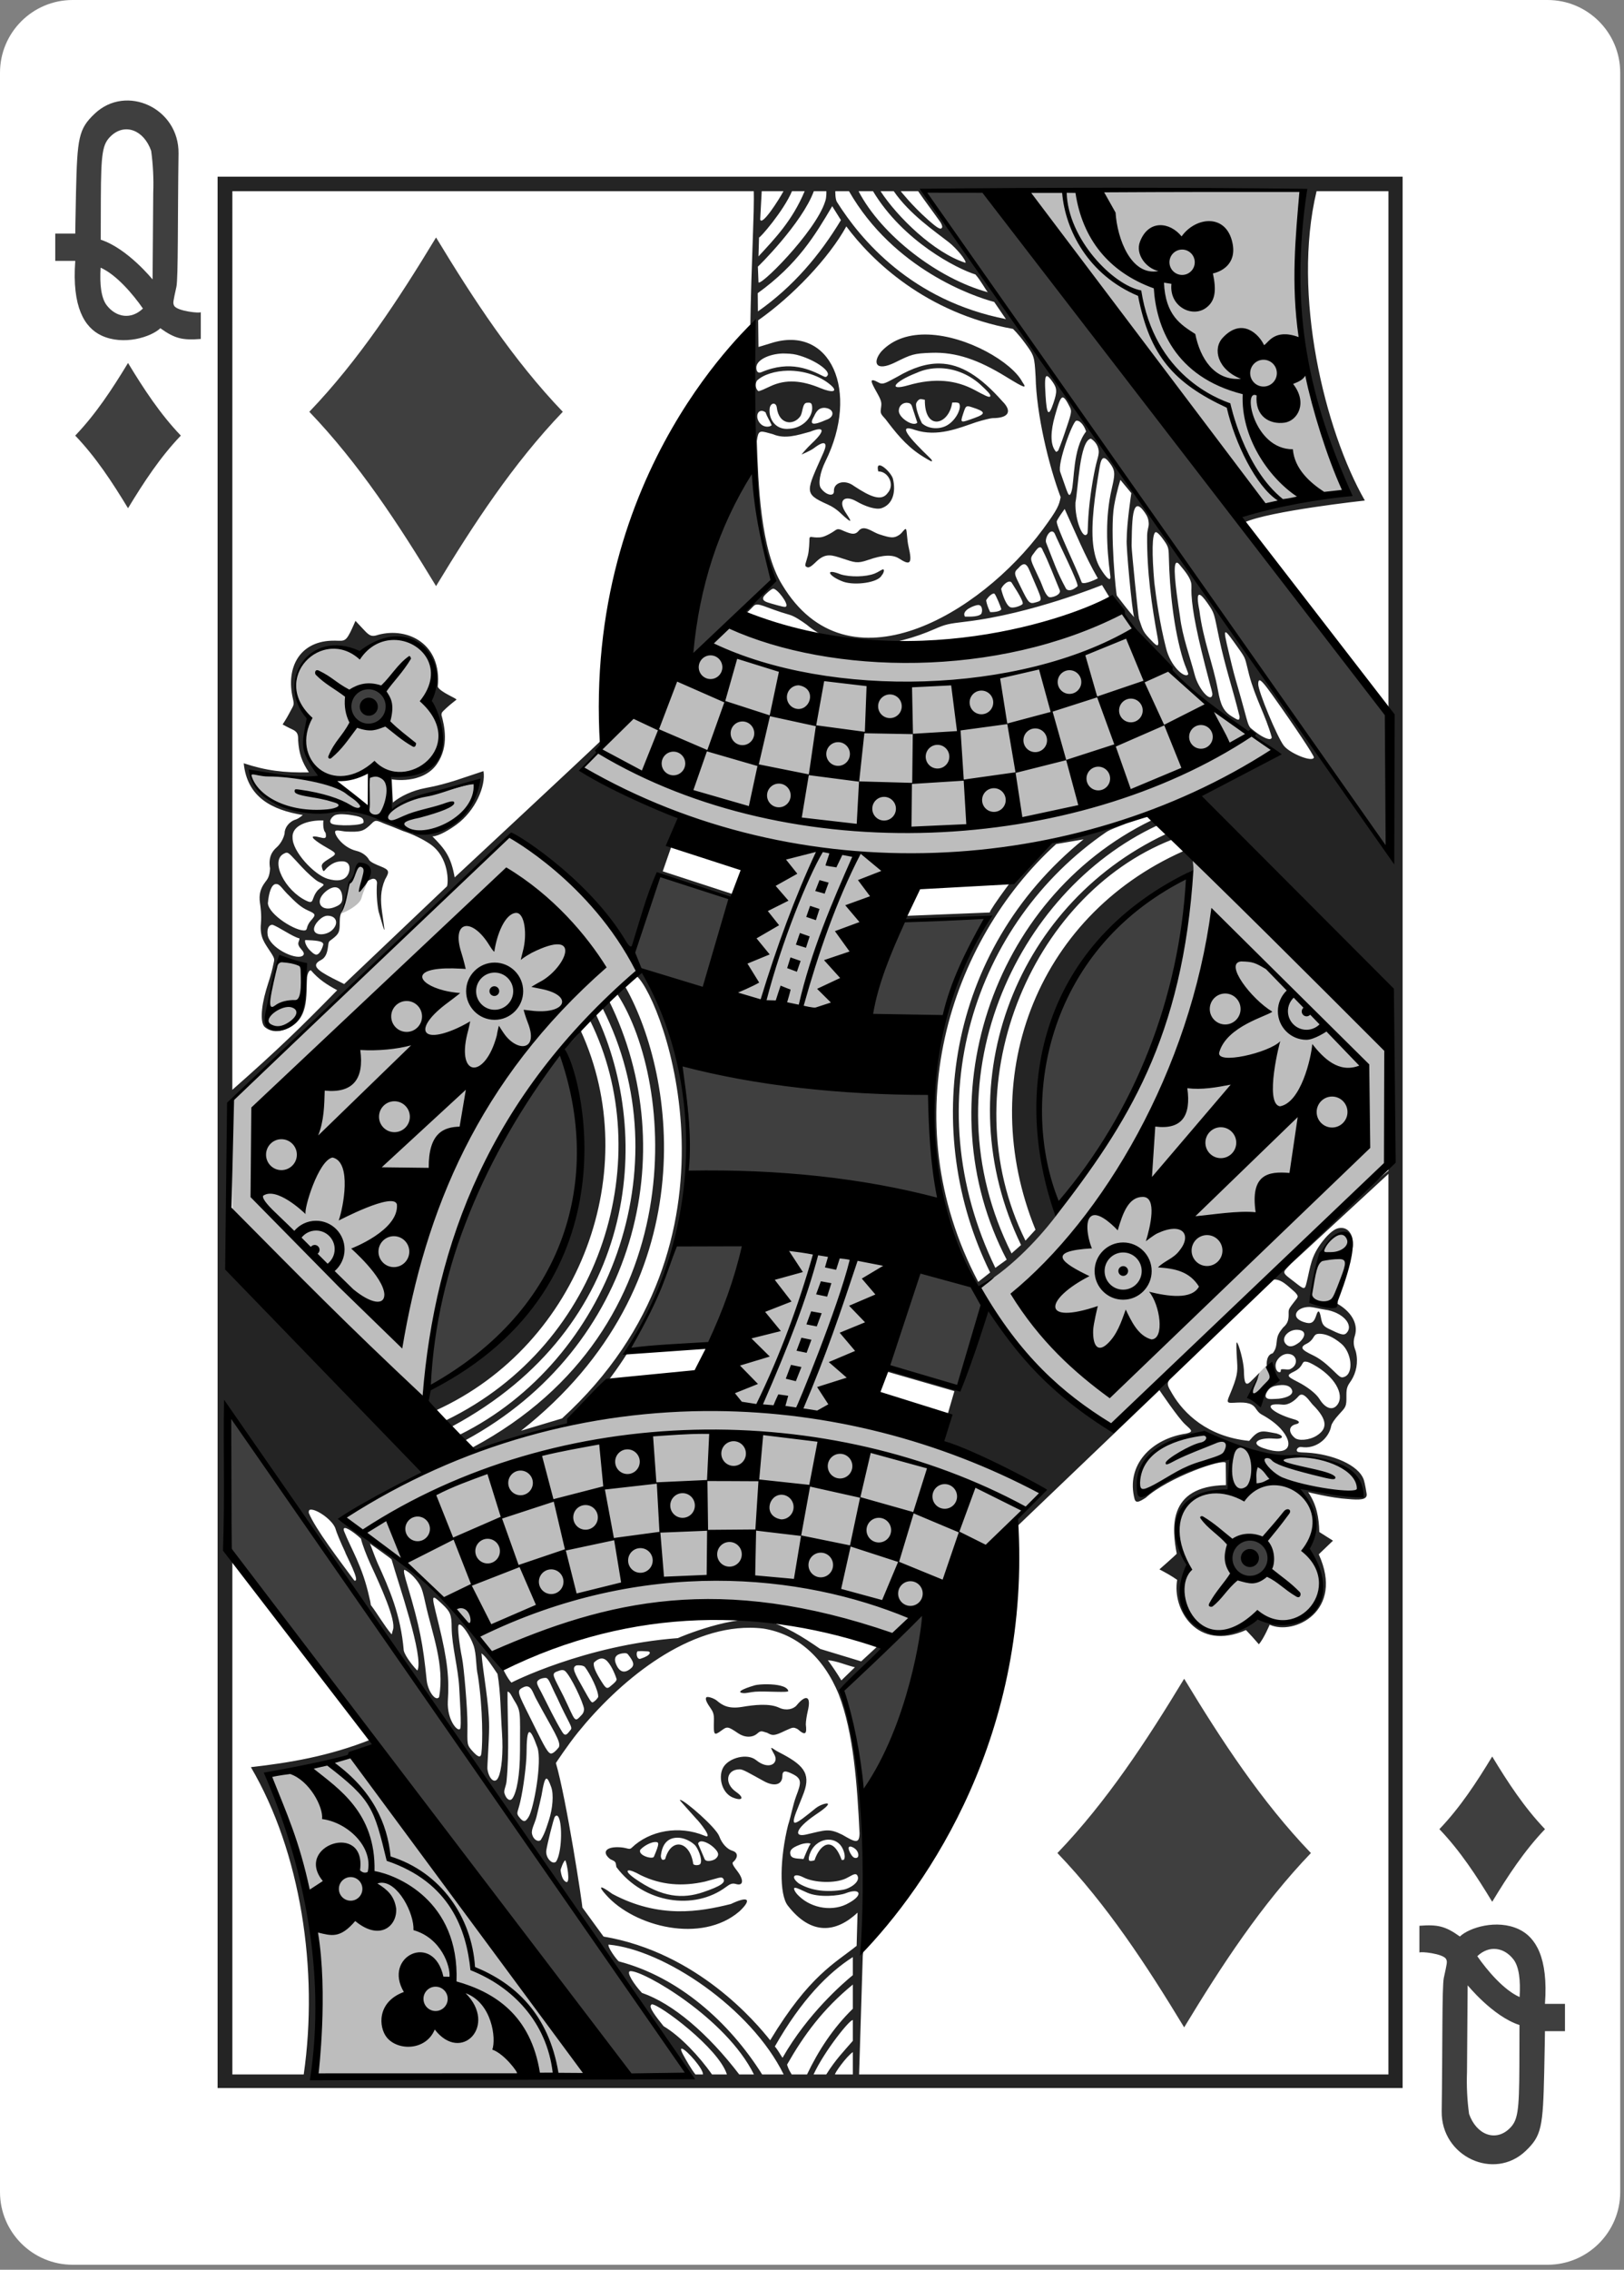 <?xml version="1.0" encoding="UTF-8" standalone="no"?><!DOCTYPE svg PUBLIC "-//W3C//DTD SVG 1.1//EN" "http://www.w3.org/Graphics/SVG/1.1/DTD/svg11.dtd"><svg width="100%" height="100%" viewBox="0 0 179 250" version="1.1" xmlns="http://www.w3.org/2000/svg" xmlns:xlink="http://www.w3.org/1999/xlink" xml:space="preserve" xmlns:serif="http://www.serif.com/" style="fill-rule:evenodd;clip-rule:evenodd;stroke-linejoin:round;stroke-miterlimit:2;"><rect x="0" y="0" width="179" height="250" fill="#808080" stroke="none"/><g id="g7107"><path id="rect7166-7" d="M178.583,8.008c-0,-4.42 -3.589,-8.008 -8.008,-8.008l-162.567,-0c-4.42,-0 -8.008,3.588 -8.008,8.008l0,233.433c0,4.419 3.588,8.008 8.008,8.008l162.567,-0c4.419,-0 8.008,-3.589 8.008,-8.008l-0,-233.433Z" style="fill:#fff;"/><path id="path6307-8" d="M112.359,21.034c0,-0 20.284,29.39 27.162,34.606c0.506,0.238 8.987,-1.386 8.987,-1.386c-4.347,-10.432 -7.143,-21.225 -4.322,-33.325l-31.827,0.105Zm11.271,46.481c-13.983,3.957 -27.94,7.677 -43.099,1.228l-16.555,16.034c-0.137,0.413 20,9.134 20.339,8.114c-9.872,26.633 5.519,31.469 15.319,2.172c12.827,-1.684 28.215,-3.428 40.933,-12.279c-11.009,-6.633 -16.948,-15.348 -16.937,-15.269Zm-84.104,4.741c-5.3,-3.26 -9.442,3.45 -5.562,6.801c-0.456,1.957 -0.611,4.87 1.278,6.15c1.736,1.1 4.974,-0.041 5.441,-0.029c0.034,0.001 0.084,3.523 -0.186,3.514c-0.502,-0.017 -2.397,-1.635 -3.566,-1.986c-3.95,-1.188 -9.553,-1.961 -9.455,-1.757c0.165,0.343 -0.937,1.343 3.471,4.117c1.637,1.031 6.81,-0.13 10.93,1.173c2.51,0.794 4.765,2.06 6.128,1.403c3.593,-0.985 4.998,-5.692 4.752,-5.657c-0.12,-0.142 -10.867,2.772 -9.856,3.283l-0.033,-4.086c4.239,0.467 8.065,-2.612 3.899,-7.892c3.102,-3.091 -1.237,-10.459 -7.241,-5.033l-0,-0.001Zm17.659,18.691c-10.425,10.535 -31.734,30.306 -31.734,30.306l0.228,14.756l20.818,18.675c1.649,-19.825 12.887,-38.327 23.588,-47.583c0.982,-2.814 -10.633,-15.166 -12.9,-16.154Zm74.276,3.645c-1.57,12.189 -2.998,28.812 -23.627,47.29c3.575,6.103 8.125,12.314 14.673,15.279c0.465,1.048 18.926,-19.151 30.284,-28.701l-0.06,-12.936l-21.27,-20.932Zm-92.973,2.616c-0.043,0.266 -0.805,3.468 -1.001,3.383c0.015,0.174 2.112,-0.781 2.349,-1.659c0.208,-0.77 0.689,-1.813 0.721,-1.96c-0.473,-3.296 -1.367,-0.955 -2.069,0.236Zm-7.722,8.522c-0.75,1.814 -1.451,5.147 -1.192,7.316c3.693,1.853 4.696,-5.856 3.703,-6.593c-0.595,-0.252 -2.005,-0.741 -2.511,-0.723Zm114.059,35.346c-0.343,1.537 -0.27,1.993 0.412,2.293c1.195,0.526 1.733,-0.109 2.693,-2.612c0.571,-1.491 1.08,-3.733 0.62,-4.625c-2.266,-1.584 -3.463,3.783 -3.725,4.944Zm-64.593,12.936c-15.158,2.407 -30.326,3.893 -42.364,13.306c1.357,-0.159 15.946,13.575 16.701,15.507c22.296,-10.918 43.952,-2.671 43.952,-2.671l16.317,-15.765c0.629,-0.298 -17.747,-7.887 -21.209,-9.165c12.515,-33.77 -7.304,-28.695 -13.397,-1.212Zm59.669,-3.855c-0.991,0.801 -1.49,1.527 -2.262,2.566l0.779,1.262l1.994,-2.205l-0.511,-1.623Zm-14.279,14.208c2.101,-0.95 9.559,-4.575 9.879,-3.737l-0.158,3.628c-1.141,-0.374 -8.505,0.846 -4.246,8.466c-2.682,6.054 3.295,9.175 7.482,5.173c8.774,3.018 7.6,-5.784 5.789,-7.206c1.427,-2.222 -0.366,-6.953 -1.259,-6.969c0,-0 7.657,1.73 6.908,0.364c-0.341,-0.624 -0.769,-1.7 -2.471,-2.838c-1.961,-1.313 -5.406,-0.837 -8.195,-1.422c-2.981,-0.625 -4.901,-1.694 -7.406,-1.844c-3.782,0.345 -7.311,3.673 -6.323,6.385Zm-85.333,28.567l-10.55,2.827c4.404,10.885 6.146,20.892 4.884,33.092l30.62,0.155l-24.954,-36.074Z" style="fill:#bdbdbd;fill-rule:nonzero;"/><path id="path6309-7" d="M67.784,228.898c-13.435,-19.223 -25.884,-37.509 -42.413,-57.663c0,0 0.014,-7.789 0.072,-15.515l50.777,72.989l-8.436,0.189Zm27.199,-31.038c-0.432,-3.651 -1.174,-8.02 -2.241,-11.78l9.271,-8.763c-1,7.83 -2.536,13.838 -7.03,20.543Zm44.309,-27.619c2.075,2.762 -1.426,4.296 -2.748,3.067c-2.681,-2.493 1.245,-5.068 2.748,-3.067Zm-91.925,-17.398c-1.539,0.988 2.764,-24.091 14.576,-37.052c7.184,20.629 -5.492,32.196 -14.576,37.052Zm58.27,-0.093l-7.844,-2.122l3.693,-10.998c0,-0 7.578,1.73 6.95,4.013c-2.045,7.435 -2.799,9.107 -2.799,9.107Zm-36.314,-4.228c2.124,-3.5 3.737,-7.36 5.222,-11.31l7.858,-0.164l-3.949,10.9l-9.131,0.574Zm47.279,-15.433c-6.072,-12.118 1.081,-31.299 14.291,-36.578c-0.476,12.289 -4.28,24.737 -14.291,36.578Zm-40.806,-3.443c0.267,-4.304 -0.224,-8.815 -0.818,-12.812c8.373,1.934 17.501,3.228 27.612,3.689l0.964,11.602c-8.979,-1.649 -18.115,-2.826 -27.758,-2.479Zm20.056,-17.679c0.894,-3.598 2.04,-7.119 3.601,-10.516l9.567,-0.447c-0.049,-0.187 -4.082,6.382 -5.048,11.124c-1.523,-0.162 -8.12,-0.161 -8.12,-0.161Zm-18.139,-2.868c-2.793,-0.988 -6.611,-1.264 -8.096,-3.429l2.905,-9.227l8.603,2.645l-3.412,10.011Zm24.143,-88.044l6.742,-0.064c0,-0 32.396,41.553 44.537,57.724c-0.404,1.646 0.136,15.594 0.136,15.594c-17.198,-24.262 -51.415,-73.254 -51.415,-73.254Zm-62.555,58.607c-2.874,-2.902 1.612,-5.201 3.25,-2.995c1.324,1.784 -1.495,4.768 -3.25,2.995Zm36.782,-7.441c0.104,-9.629 6.916,-21.057 6.845,-20.765c-0.079,-0.019 0.971,9.413 2.28,12.381c-0.353,0.523 -8.803,8.988 -9.125,8.384Z" style="fill:#3f3f3f;fill-rule:nonzero;"/><path id="path6311-0" d="M23.984,19.463l0,210.523l130.615,0l-0,-210.523l-130.615,-0Zm1.628,1.598l57.466,0c-0,0 0.06,0.828 -0.077,4.406c-0.248,7.272 -0.554,14.89 -0.078,22.303c0.08,2.566 0.028,5.099 0.396,7.638c0.358,2.473 0.516,5.139 1.669,7.443c0.463,1.248 0.479,1.152 -1.286,2.788c-0.866,0.802 -1.603,1.655 -1.57,1.806c0.01,0.05 -0.04,0.238 0.094,0.132c0.088,-0.071 0.728,-0.706 0.799,-0.789c0.478,-0.565 1.278,0.16 4.008,0.931c0.535,0.152 1.29,0.657 1.867,1.076c4.08,3.447 9.822,2.372 14.114,0.492c1.218,-0.533 1.516,-0.588 3.474,-0.821c7.249,-0.862 14.994,-4.036 14.977,-4.027l0.946,1.554c0,-0 0.356,-0.066 0.61,0.324c4.169,7.894 17.781,16.915 17.539,16.498l-8.896,4.937c0.682,0.846 1.475,1.763 2.317,2.71l0.139,0.032l0.054,0.187c7.17,8.017 18.863,18.706 18.863,18.706l0,19.562c-3.976,3.189 -7.899,6.844 -11.396,10.413c-1.005,0.998 -1.715,1.567 -1.333,1.586c0.908,-0.139 1.691,0.759 2.429,1.381c0.468,0.523 0.356,0.475 -0.184,1.189c-0.379,0.502 -0.519,0.647 -0.52,1.01c0.013,0.702 0.009,1.172 -0.614,1.699c-0.387,0.487 -0.608,0.799 -0.678,1.377c-0.07,0.576 -0.066,0.946 -0.461,1.456c-0.67,0.143 -0.733,1.12 -0.615,1.558c0.702,0.697 0.381,1.453 0.446,1.294c-1.34,1.459 -2.746,2.722 -1.848,0.684c0.405,-0.759 0.546,-1.389 0.546,-1.389c-0,-0 -0.646,0.67 -0.983,0.986c-0.517,0.48 -0.706,0.198 -0.721,-1.29c-0.067,-1.127 -0.54,-2.699 -0.729,-3c-0.105,-0.167 -0.122,0.124 -0.073,1.208c0.064,1.427 0.233,1.841 -0.268,3.266c-0.677,1.924 -1.159,2.197 -0.059,2.131c1.042,-0.064 1.922,-0.076 2.378,0.548c0.153,0.21 0.352,0.569 0.772,0.781c0.857,0.47 1.538,0.992 2.015,1.511c1.54,1.68 1.099,3.18 -1.879,2.162c-1.569,-0.536 -0.543,-1.211 1.143,-1.055c1.035,0.097 1.211,-0.287 0.315,-0.562c-1.667,-0.309 -1.936,-0.496 -3.036,0.814c-4.616,-0.458 -7.209,-3.045 -8.454,-5.153c-0.521,-0.882 -0.675,-1.115 -0.312,-1.614c-1.896,0.645 -4.229,3.871 -5.854,5.376c-4.776,-2.717 -10.674,-7.617 -14.046,-13.183c-1.676,3.152 -3.646,8.89 -3.646,8.89l-7.495,-2.098l-0.089,0.157l7.409,2.14l-0.723,2.479c-0.078,0.268 -1.224,3.089 -1.224,3.089l11.573,5.414c-1.001,1.756 -2.779,2.354 -3.071,4.258l16.044,-15.343c0,-0 2.07,3.077 2.84,3.775c0.722,0.654 0.947,0.813 0.105,1.008c-3.77,0.554 -6.696,3.417 -5.675,7.255c0.164,0.427 0.495,0.27 1.21,-0.18c2.504,-2.273 8.622,-4.377 8.83,-3.843l0.025,2.444c-6.586,0.095 -5.912,4.949 -5.429,7.553c-0,0.056 -1.906,1.727 -1.906,1.727c0.674,0.354 1.333,0.72 1.956,1.156c-0.579,3.239 2.174,7.931 7.581,5.529c0.467,0.48 0.908,0.964 1.424,1.568c0.553,-0.643 1.19,-2.156 1.19,-2.156c2.686,1.218 8.259,-1.509 5.409,-7.755l1.57,-1.502l-1.508,-0.954c-0.039,-1.588 -0.284,-3.006 -1.23,-4.389c-0,-0 2.535,0.648 4.411,0.757c1.158,0.105 2.135,0.135 2.038,-0.567c-0.029,-0.207 -0.202,-1.218 -0.315,-1.549c-0.559,-1.636 -3.462,-2.838 -6.281,-2.997c-0.46,-0.025 -0.956,-0.011 -1.054,-0.131c-0.184,-0.224 0.146,-0.543 0.449,-0.49c1.544,0.269 3.028,-0.875 3.296,-2.33c0.053,-0.255 0.368,-0.723 0.821,-1.219c0.803,-0.882 0.867,-0.858 0.852,-2.131c-0.011,-0.884 0.143,-1.081 0.55,-1.674c0.525,-0.845 0.769,-1.947 0.505,-3.087c-0.084,-0.362 -0.425,-0.873 -0.134,-1.774c0.473,-1.465 -0.567,-2.806 -1.93,-3.57c-0.796,0.567 -1.994,0.117 -2.911,-0.317c-0.311,-0.153 1.055,-8.102 3.882,-7.392c0.47,0.286 0.668,1.667 0.632,1.691c0.131,0 0.2,-0.812 0.017,-1.353c-0.192,-0.566 -0.63,-1.106 -1.473,-0.946c-0.654,0.123 -1.409,0.993 -1.751,1.43c-1.32,1.687 -1.335,2.765 -1.776,4.56c-0.212,0.848 -0.235,0.798 -1.407,-0.12c-0.84,-0.658 -1.249,-0.868 -0.956,-1.255c0.131,-0.173 0.677,-0.721 0.677,-0.721l10.706,-9.872l-0,99.191l-58.345,-0l0.405,-13.037c1.086,-8.932 -0.823,-27.691 -2.269,-29.455c1.115,-1.256 4.574,-4.284 4.383,-4.42l-0.459,-0.272l-1.829,1.687l-4.517,-1.371c-1.927,-1.334 -3.893,-2.569 -5.933,-3.094c-3.33,-0.857 -9.745,1.875 -9.751,1.903c-10.248,0.761 -18.456,4.932 -18.341,4.9c-0.446,-0.411 -1.036,-1.722 -1.052,-1.714c-5.283,-7.37 -10.476,-11.499 -17.572,-16.537l8.988,-4.975l-21.297,-22.307l-0.187,-18.112l30.849,-29.567c0.182,-0.51 9.843,6.84 13.44,12.822c0.69,-2.924 1.974,-5.579 3.045,-8.45c0.112,-0.263 6.139,2.232 7.926,2.338c0.267,0.016 0.483,-0.266 0.483,-0.266l-7.953,-2.592l1.626,-4.67c-0,-0 0.566,-1.268 -0.074,-1.479c-3.625,-1.175 -7.027,-3.248 -10.494,-5.014c-0,0 1.619,-1.804 1.643,-1.884c0.024,-0.075 0.679,-1.044 0.523,-1.378c-1.764,1.715 -16.158,15.098 -16.158,15.098c-0.409,-2.297 -1.052,-3.1 -2.451,-4.517c0.762,-0.037 1.956,-0.793 2.645,-1.297c2.11,-1.54 3.258,-4.288 2.981,-5.894c-2.025,0.646 -3.854,1.402 -6.39,1.863c-1.425,0.26 -2.776,0.906 -3.596,1.598l-0.127,-2.563c0.009,0.029 3.413,0.599 4.991,-1.693c1.36,-1.975 0.803,-4.237 0.49,-5.39c0.036,-0.256 -0.04,-0.227 0.546,-0.769c0.433,-0.4 1.108,-0.917 1.108,-0.917c0.029,-0.145 -1.759,-0.809 -2.061,-1.416c0.476,-4.75 -3.31,-6.583 -6.514,-5.739c-0.599,0.181 -0.885,0.294 -1.597,-0.501c-0.106,-0.119 -0.96,-1.024 -0.96,-1.024c-0,-0 -0.377,0.873 -0.57,1.255c-0.628,1.242 -0.801,0.868 -2.156,0.934c-3.431,0.169 -4.963,2.946 -4.175,6.356c0.184,0.8 0.101,0.677 -0.423,1.689c-0.267,0.516 -0.704,1.177 -0.704,1.177c-0,-0 0.629,0.349 1.053,0.539c0.628,0.281 0.662,0.611 0.659,1.239c0.088,1.383 0.39,2.31 1.183,3.499c-2.688,0.062 -4.749,-0.191 -7.183,-1.001c0.372,3.752 3.132,5.149 6.511,5.699c-0,-0 -0.356,0.332 -0.729,0.48c-0.79,0.23 -1.284,0.926 -1.277,1.549c-0.114,0.596 -0.499,1.194 -0.853,1.512c-0.526,0.457 -0.958,1.1 -0.751,2.344c-0.052,0.902 -0.27,1.162 -0.534,1.507c-0.53,0.691 -0.71,1.378 -0.578,2.286c0.062,0.423 0.193,1.329 0.106,2.265c-0.146,1.559 0.411,2.144 1.118,3.242c0.459,0.711 0.362,0.73 0.256,1.246c-0.254,1.239 -0.519,1.876 -0.794,2.818c-0.615,2.109 -0.638,3.708 -0.136,4.12c0.758,0.62 1.616,0.433 2.015,0.31c2.989,-0.926 2.472,-3.868 2.629,-5.843c0.085,-0.508 0.259,-0.752 0.427,-0.728c0.845,0.992 1.739,1.565 2.89,2.19c-3.979,4.059 -6.527,6.544 -11.557,10.973l0.004,-98.98Zm58.346,0l2.399,0c-0.506,0.946 -2.396,3.898 -2.567,3.107l0.168,-3.107Zm3.334,0l1.399,0c-1.366,3.249 -3.278,5.213 -5.09,7.181l0.062,-2.09c0.056,0.131 2.714,-2.922 3.629,-5.091Zm2.408,0l1.382,0c0,0 0.04,0.652 -0.125,1.108c-1.047,3.388 -7.544,9.818 -7.357,8.854l-0.066,-1.659c-0.029,0.072 4.881,-4.783 6.166,-8.303Zm2.369,0l1.51,0c4.939,8.604 13.778,11.615 16.002,12.195l1.293,1.892c-10.422,-2.047 -16.003,-8.753 -18.624,-12.901c-0.203,-0.322 -0.181,-1.186 -0.181,-1.186Zm2.562,0l1.595,0c3.305,5.503 9.235,8.532 11.287,9.172c0.548,0.605 1.139,1.711 1.369,1.956c-5.535,-1.503 -11.736,-6.29 -14.251,-11.128Zm2.424,0l1.456,0c1.761,2.547 4.519,4.406 6.073,5.624c0.835,0.657 1.938,1.997 1.835,2.263c-3.46,-1.096 -7.507,-5.038 -9.364,-7.887Zm2.227,0l1.919,0c0.819,1.188 1.563,2.154 2.423,3.369c0.161,0.231 0.259,0.505 0.218,0.609c-0.13,0.338 -0.519,0.088 -1.595,-0.868c-1.764,-1.568 -2.965,-3.11 -2.965,-3.11Zm2.527,0l41.803,0c-1.063,11.658 -1.249,20.673 4.785,32.762c-1.09,1.146 -9.3,1.471 -11.888,2.828c-0.047,0.325 0.665,0.889 0.665,0.889c2.707,-1.259 13.262,-2.409 13.262,-2.409c-4.42,-7.723 -8.058,-22.676 -5.321,-34.07l7.923,0l-0,56.256c-0,-0 0.093,10.693 0.319,16.798c-4.056,-5.255 -9.282,-12.452 -12.794,-17.9c-4.262,-6.01 -9.005,-13.06 -13.877,-19.674c-1.436,-2.084 -3.483,-4.787 -5.154,-7.222c-2.624,-3.759 -4.794,-6.677 -7.515,-10.724c-2.905,-4.191 -5.691,-7.993 -9.145,-12.859c-2.927,-4.141 -3.063,-4.675 -3.063,-4.675Zm-10.081,1.649l0.961,1.536c-2.33,3.852 -5.252,7.321 -9.149,10.056l-0.021,-2.012c4.423,-3.192 6.334,-6.401 8.209,-9.58l0,0Zm1.555,2.225c2.779,3.752 8.765,9.557 18.367,11.292c-0,0 0.545,0.494 1.34,1.58c1.009,1.377 1.025,1.431 1.158,3.688c0.089,4.131 1.428,9.738 2.758,13.264c-0.165,0.877 -0.318,1.324 -1.968,3.557c-6.872,9.305 -21.513,18.107 -28.726,6.094c-2.406,-3.849 -2.64,-11.228 -2.793,-15.828c0,-0 0.046,-0.324 0.063,-0.412c0.174,-0.835 0.412,-0.703 1.714,-0.345c1.321,0.568 2.696,0.109 4.093,-0.272c1.59,-0.644 1.722,-0.148 0.188,1.287c-0.531,0.497 -1.179,1.255 -1.111,1.218c0.068,-0.036 0.961,-0.401 1.355,-0.702c1.226,-0.935 1.515,-0.577 1.061,0.453c-1.927,4.367 -2.269,4.54 0.441,5.753c0.565,0.253 0.95,0.535 1.267,0.813c1.854,1.748 1.188,0.807 0.67,0.004c-0.798,-1.256 -0.077,-1.92 1.27,-1.142c0.899,0.52 2.081,0.938 2.723,0.739c1.247,-0.407 1.628,-1.775 1.258,-3.283c-0.296,-0.833 -2,-2.306 -1.606,-0.765c1.024,-0.046 1.908,1.411 1.018,2.397c-0.672,0.908 -1.87,0.416 -3.707,-0.801c-1.015,-0.765 -2.247,-0.374 -2.199,0.567c0.032,0.632 -0.861,0.486 -1.441,-0.319c-0.322,-0.447 -0.103,-1.733 0.502,-2.952c3.808,-7.676 0.598,-15.119 -5.998,-13.02c-0.725,0.23 -1.38,0.417 -1.38,0.417l-0.035,-2.936c3.787,-2.646 7.803,-6.864 9.717,-10.346l0.001,0Zm9.013,11.915c-1.975,-0.064 -3.831,0.446 -5.157,1.865c-0.995,1.203 -0.643,2.275 1.54,1.196c1.778,-0.878 2.025,-0.982 3.963,-1.052c2.75,-0.1 5.219,0.777 8.273,2.656c2.025,1.245 2.32,1.34 1.77,0.559c-1.124,-2.156 -6.044,-5.082 -10.389,-5.224Zm-16.058,2.085c0.526,-0 1.098,0.027 1.56,0.14c1.909,0.482 3.742,1.745 3.422,2.269c-0.114,0.188 -0.226,0.224 -0.469,0.097c-1.396,-0.691 -3.621,-1.822 -6.839,-0.442c-0.355,0.152 -0.552,-0.084 -0.55,-0.513c-0,-0.832 1.4,-1.497 2.876,-1.551Zm17.297,1.107c-1.43,-0.016 -2.944,0.466 -4.648,1.467c-1.138,0.592 -1.528,0.908 -2.012,0.643c-1.155,-0.632 -0.911,-0.136 -0.194,1.138c0.506,0.899 0.502,1.083 0.427,1.634c-0.082,0.599 -0.071,0.622 0.51,1.262c1.086,1.431 2.166,2.811 3.792,3.896c0.507,0.338 1.185,0.723 1.236,0.724c0.162,0.006 0.1,-0.125 -0.19,-0.408c-2.082,-2.008 -3.724,-3.806 -1.604,-3.042c2.469,0.807 4.817,-0.199 6.742,-0.855c0.785,-0.243 1.61,-0.447 1.815,-0.447c1.778,0.001 2.198,-0.741 1.061,-1.872c-2.405,-2.703 -4.553,-4.113 -6.935,-4.14Zm0.02,0.511c1.504,0.021 3.104,0.576 4.458,1.765c0.796,0.737 1.214,1.137 1.135,1.329c-0.085,0.206 -0.697,-0.142 -1.723,-0.691c-2.064,-1.103 -4.404,-1.363 -7.328,-0.517c-2.27,0.657 -1.599,-0.386 0.93,-1.367c0.76,-0.351 1.626,-0.531 2.528,-0.519Zm-16.737,0.277c1.734,-0.028 3.539,0.542 4.747,1.585c0.842,0.729 0.227,0.899 -1.142,0.331c-2.071,-0.859 -3.817,-0.996 -5.517,-0.198c-0.533,0.25 -1.148,0.548 -1.317,0.532c-0.284,-0.193 -0.404,-0.753 -0.158,-1.15c0.683,-0.672 2.038,-1.079 3.387,-1.1Zm28.578,0.596c0.127,0.006 0.319,0.208 0.604,0.609c0.519,0.73 0.538,1.091 0.108,2.369c-0.525,1.56 -0.735,1.307 -0.867,-0.87c-0.086,-1.413 -0.088,-2.118 0.155,-2.108Zm1.72,2.353c0.197,-0.028 0.428,0.321 0.797,1.043c0.258,0.505 0.197,0.656 -0.608,3.017c-0.336,0.989 -0.653,1.776 -0.662,1.783c-0.247,0.196 -0.216,0.178 -0.322,0.043c-0.574,-0.735 -0.532,-2.169 -0.038,-3.887c0.374,-1.302 0.578,-1.963 0.832,-1.999l0.001,0Zm-15.625,0.178c0.062,-0.005 0.447,0.079 0.447,0.079c-0.04,3.498 2.659,2.793 3.016,0.309c0,-0 0.665,-0.069 0.767,0.097c0.32,0.52 -0.423,2.017 -1.533,2.507c-0.811,0.363 -1.913,0.274 -2.571,-0.334c-0.184,-0.342 -0.741,-1.642 -0.637,-2.181c0.13,-0.314 0.323,-0.461 0.511,-0.477Zm-12.319,0.395c0.215,0.014 0.304,0.111 0.34,0.397c0.138,1.155 -1.015,2.409 -2.509,2.478c-1.445,0.162 -2.226,-0.961 -2.182,-2.058c0,-0.833 0.72,-0.938 0.799,-0.279c0.229,1.902 1.851,2.011 2.591,0.961c0.28,-0.411 0.216,-1.425 0.702,-1.489c0.102,-0.009 0.187,-0.014 0.259,-0.01l0,0Zm10.712,0.013c0.028,-0.001 0.053,-0.001 0.081,0c0.265,0.014 0.457,0.086 0.562,0.408l0.578,1.776c-0.425,0.51 -2.042,-0.522 -2.039,-1.297c-0,-0.536 0.404,-0.866 0.818,-0.887Zm6.782,0.384c0.115,-0.005 0.269,0.038 0.496,0.116c1.491,0.477 1.531,0.709 0.256,1.17c-1.522,0.549 -1.62,0.62 -1.263,-0.444c0.199,-0.593 0.257,-0.832 0.511,-0.842Zm-15.808,0.168c1.106,0.068 1.199,1.006 0.227,1.319c-1.448,0.641 -1.937,0.598 -1.376,-0.347c0.304,-0.669 0.577,-0.96 1.149,-0.972Zm-6.915,0.338c0.131,-0.001 0.282,0.049 0.444,0.17c0.166,0.503 0.447,0.889 0.669,1.409c-0.227,0.226 -0.768,0.223 -1.113,-0.051c-0.692,-0.55 -0.574,-1.521 -0,-1.529l-0,0.001Zm34.756,1.083c0.429,0.003 0.867,0.683 1.009,1.191c-1.5,1.932 -1.264,5.539 -1.612,6.628c-0.303,0.886 -0.4,0.121 -1.235,-2.173c-0.337,-0.927 1.36,-5.532 1.753,-5.635c0.027,-0.007 0.057,-0.012 0.085,-0.011l-0,-0Zm1.535,1.979c0.333,0.191 0.786,0.631 0.866,1.321c0.047,0.401 -0.15,0.933 -0.278,1.459c-0.303,1.253 -0.713,3.619 -0.861,5.805c-0.062,0.93 -0.058,1.768 -0.1,1.849c-0.451,0.886 -1.403,-1.499 -1.321,-3.398c0.296,-1.516 0.461,-6.828 1.694,-7.036Zm1.383,2.149c0.165,-0.048 0.395,0.108 0.735,0.577c0.212,0.295 0.346,0.521 0.411,0.776c0.113,0.442 0.018,0.97 -0.241,2.097c-0.689,2.986 -0.588,6.205 -0.139,9.509c0.095,0.696 -0.387,0.347 -1.115,-0.85c-0.404,-0.664 -0.663,-1.574 -0.787,-2.649c-0.254,-2.348 0.235,-5.532 0.652,-8.044c0.115,-0.695 0.209,-1.337 0.484,-1.416Zm1.877,2.395l1.205,1.455c0,-0 -0.515,3.347 -0.512,5.133c-0.084,0.669 0.599,7.942 0.821,8.531c-0.74,-0.832 -1.086,-1.321 -1.898,-2.365c-0.092,0.015 -0.794,-7.165 -0.309,-9.912c0.294,-1.661 0.693,-2.842 0.693,-2.842Zm1.891,2.892c0.202,-0.008 0.458,0.221 0.781,0.676c0.292,0.41 0.435,0.747 0.451,1.258c0.011,0.372 -0.173,0.66 -0.178,1.324c-0.035,3.956 0.498,7.689 1.169,11.289c0.237,1.288 -0.224,0.763 -0.986,-0.052c-0.698,-0.746 -0.711,-1.03 -1.084,-2.091c-0.075,-0.211 -0.817,-7.507 -0.811,-8.059c0.027,-2.267 0.091,-3.529 0.352,-4.073c0.085,-0.178 0.185,-0.268 0.306,-0.272l0,-0Zm-8.038,0.307c1.18,2.567 2.243,5.194 3.659,7.643c0,0 -1.401,0.723 -1.769,0.469c-0.592,-1.619 -2.729,-5.953 -2.766,-6.72c0.038,-0.252 0.876,-1.392 0.876,-1.392Zm-22.235,2.131c-0.18,0.024 -0.348,0.115 -0.497,0.307c-0.423,0.498 -0.927,0.29 -1.947,-0.159c-0.523,-0.161 -0.441,0.054 -1.305,0.504c-0.67,0.349 -0.906,0.358 -1.349,0.355c-0.586,-0.006 -0.796,-0.212 -0.798,0.201c0,0.228 -0.035,1.261 -0.173,1.794c-0.189,0.726 -0.353,1.045 -0.249,1.171c0.298,0.274 0.548,0.107 1.176,-0.501c1.041,-1.008 1.743,-0.719 2.903,-0.344c1.319,0.427 1.592,0.583 2.798,0.161c1.709,-0.599 2.738,-0.599 3.418,-0.165c1.173,0.749 1.528,0.704 1.045,-1.343c-0.156,-0.66 -0.167,-1.683 -0.263,-1.861c-0.109,-0.2 -0.406,0.372 -0.718,0.582c-0.597,0.403 -0.906,0.396 -2.252,-0.045c-0.597,-0.197 -1.249,-0.728 -1.789,-0.657l0,-0Zm20.779,0.353c0.126,-0.025 0.252,0.035 0.358,0.221c0.52,1.23 2.592,5.339 2.529,5.798c-0.403,0.363 -0.943,0.627 -1.264,0.303c-1.035,-1.895 -1.346,-2.917 -2.188,-5.044c-0.188,-0.381 0.188,-1.205 0.565,-1.278Zm11.485,0.07c0.147,-0.02 0.453,0.285 0.681,0.591c0.71,0.951 0.752,1.069 0.774,2.088c0.081,3.697 0.546,8.048 1.585,11.404c0.204,0.66 0.592,1.463 0.55,1.572c-0.348,0.509 -1.965,-0.854 -2.453,-2.927c-0.672,-2.633 -1.066,-5.381 -1.28,-7.169c-0.271,-3.145 -0.268,-5.395 0.143,-5.559Zm-12.762,1.664c0.125,-0.013 0.24,0.086 0.333,0.374c0.597,1.154 1.348,3.145 1.854,4.34c0.231,0.519 -0.949,0.927 -1.22,0.751c-0.472,-0.353 -0.696,-1.346 -1.005,-1.941c-0.985,-2.159 -1.161,-2.204 -0.615,-2.876c0.21,-0.292 0.445,-0.627 0.653,-0.648Zm15.1,1.698c0.087,0 0.199,0.086 0.341,0.269c0.623,0.738 1.046,1.301 1.208,1.848c0.118,0.396 0.024,0.694 0.067,1.413c0.111,1.883 0.604,4.453 2.002,9.714c0.137,0.513 0.32,1.121 0.297,1.286c-0.135,0.966 -1.547,-0.601 -1.958,-2.218c-0.477,-1.836 -1.347,-4.179 -1.604,-6.347c-0.528,-3.441 -0.821,-5.965 -0.353,-5.965l-0,0Zm-16.776,0.175c0.339,0.065 0.52,0.671 0.764,1.217c1.175,2.749 1.268,2.744 0.528,2.961c-0.782,0.23 -0.829,0.156 -1.748,-1.716c-0.67,-1.366 -0.803,-1.539 -0.24,-2.031c0.216,-0.254 0.392,-0.384 0.54,-0.423c0.056,-0.015 0.108,-0.017 0.156,-0.008l0,0Zm-15.603,0.562c-0.133,0.003 -0.526,0.301 -0.922,0.458c-0.971,0.385 -2.696,0.412 -3.746,0.094c-1.863,-0.749 -1.338,0.224 0.309,0.816c1.278,0.431 3.81,0.097 4.202,-0.701c0.241,-0.256 0.329,-0.671 0.157,-0.667Zm13.863,1.35c0.112,-0.02 0.215,0.005 0.295,0.094c1.049,1.625 1.365,2.275 1.188,2.401c-0.168,0.168 -0.999,0.483 -1.341,0.315c-0.428,-0.211 -0.802,-1.215 -0.99,-2.002c0.099,-0.288 0.511,-0.748 0.848,-0.808Zm-25.981,0.779c0.469,0.002 1.688,1.645 1.44,1.941c-0.068,0.153 -0.525,0.008 -1.593,-0.289c-0.357,-0.132 -1.163,-0.237 -0.908,-0.756c0.127,-0.235 0.874,-0.897 1.061,-0.896Zm24.281,0.538c0.041,-0.006 0.079,-0.002 0.112,0.013c0.16,0.143 0.676,1.405 0.758,1.702c-0.105,0.281 -0.896,0.345 -1.232,0.325c-0.289,-0.603 -0.364,-0.89 -0.444,-1.289c0.095,-0.21 0.522,-0.711 0.806,-0.751l0,-0Zm22.694,0.131l0.007,-0c0.168,0.006 0.458,0.299 0.888,0.915c0.812,1.165 0.702,1.081 1.286,3.864c0.662,3.156 1.454,5.404 2.254,8.627c0.011,0.535 -0.206,0.393 -0.799,0.031c-0.968,-0.591 -1.286,-1.247 -1.591,-2.958c-0.52,-2.826 -1.62,-5.441 -2.042,-8.779c-0.222,-1.099 -0.24,-1.704 -0,-1.7l-0.003,-0Zm-24.396,1.127c0.571,-0.02 0.494,0.863 0.331,1.006c-0.418,0.365 -1.57,0.256 -1.767,0.277c-0.443,-0.696 1.063,-1.26 1.436,-1.283Zm27.302,3.004c0.168,0.023 0.619,0.661 1.464,1.851c0.811,1.143 0.634,0.956 1.12,2.838c0.687,2.6 1.823,4.476 2.489,6.868c0,0.274 -0.33,0.239 -0.646,0.109c-0.615,-0.258 -1.164,-0.694 -1.684,-1.121c-0.357,-0.386 -0.355,-0.876 -1.407,-4.504c-0.38,-1.309 -0.478,-1.65 -0.952,-3.639c-0.397,-1.663 -0.575,-2.429 -0.384,-2.402Zm-87.982,7.768c2.759,5.09 1.737,7.346 -4.198,8.051c-0.428,-0.06 -0.023,2.608 -0.035,3.8c2.974,-1.705 6.569,-2.103 9.883,-3.174c-0.902,2.897 -2.486,6.18 -7.283,5.674c-5.128,-3.884 -10.916,-1.55 -14.92,-3.127c-2.178,-0.813 -3.01,-3.239 -3.036,-3.655c2.612,0.262 5.56,0.823 8.091,0.639c-2.764,-2.135 -1.956,-5.088 -1.567,-6.439c-3.291,-3.958 -0.536,-8.682 4.166,-7.62c0.485,0.111 1.443,0.584 1.443,0.584c5.366,-4.68 9.781,0.666 7.456,5.267Zm91.704,-2.477c0.188,-0.018 0.603,0.474 1.434,1.639c2.464,3.456 4.598,6.671 4.565,6.852c-0.106,0.596 -2.674,-0.447 -3.322,-1.3c-0.738,-0.972 -2.815,-5.973 -2.812,-6.767c0,-0.266 0.038,-0.414 0.135,-0.424Zm-100.375,14.804c1.282,0.189 1.641,0.299 1.627,0.801c0.11,0.427 -3.111,0.483 -3.547,0.166c-0.349,-0.252 0.1,-0.806 0.444,-0.939c0.505,-0.14 0.983,-0.075 1.476,-0.028l0,0Zm88.47,0.619c-17.761,8.637 -24.986,31.125 -15.957,48.388l-1.249,0.905c-8.906,-18.361 -2.281,-38.037 12.187,-47.973c0.586,-0.418 1.881,-0.74 2.484,-1.141c0,0 -5.902,1.351 -7.9,2.134c-0.405,-0.014 -1.596,0.407 -2.875,1.797c-1.118,1.039 -4.614,5.872 -4.503,6.04l-9.29,0.375l0.009,0.344l9.118,-0.212c-9.389,15.498 -7.083,30.244 -1.286,40.564l0.211,0.195c3.128,-1.727 6.336,-4.966 8.515,-7.828c-5.27,-17.068 0.389,-30.474 15.161,-38.123c0.014,-0.232 -0.032,-0.682 -0.081,-1.072l-1.033,-0.998c-16.407,7.288 -22.975,25.307 -16.293,41.697l-1.103,1.205c-8.363,-16.905 0.523,-38.005 16.103,-44.154l-0.645,-0.623c-16.9,7.949 -24.249,28.084 -15.947,45.254l-1.047,0.929c-9.444,-18.796 0.454,-39.851 16.023,-47.122l-0.602,-0.581Zm-91.269,0.016c0,0 -0.118,1.004 0.236,1.346c0.162,0.717 -0.097,0.638 -0.705,0.493c-1.496,-0.358 -0.329,0.496 0.895,1.184c1.205,0.679 1.043,0.656 -0.009,1.324c-0.707,0.45 -0.634,0.619 -0.539,0.96c0.141,0.506 0.238,0.169 0.531,-0.102c0.616,-0.567 1.107,-0.709 1.654,-0.706c0.821,0.003 0.905,0.663 0.759,1.177c-0.326,1.079 -1.435,1.02 -2.344,0.752c-1.486,-0.439 -3.913,-3.022 -3.875,-4.544c-0.103,-1.363 1.756,-1.946 3.397,-1.884l0,0Zm5.795,0.042c0.294,-0.007 0.668,0.213 0.886,0.29c0.575,0.213 1.3,0.498 2.098,0.832c1.102,0.351 2.218,0.922 2.938,1.404c2.192,1.465 2.058,4.395 1.9,4.686l-11.327,10.761c-0,0 -0.64,-0.313 -1.242,-0.621c-1.904,-0.974 -2.362,-1.489 -1.305,-2.028c0.513,-0.262 0.678,-0.824 0.752,-1.374c0.098,-0.737 0.059,-0.612 0.499,-0.948c0.765,-0.585 0.802,-0.826 0.806,-1.797c-0,-0.643 0.068,-0.939 0.302,-1.343c0.569,-1.106 0.324,-1.952 0.779,-3.063c0.626,-0.621 0.922,-2.3 1.475,-1.83c0.545,0.572 0.337,1.352 0.368,1.76c0.101,-0.101 0.556,-0.317 0.65,-0.338c0.237,-0.055 0.475,0.027 0.536,0.399c-0.083,1.054 -0.019,2.172 0.169,3.173c0.841,2.91 0.721,2.501 0.388,0.085c-0.179,-1.301 -0.196,-2.378 0.33,-3.596c0.497,-0.868 0.523,-1.039 -0.555,-1.466c-0.401,-0.159 -1.083,-0.439 -1.224,-0.716c-0.173,-0.339 -0.686,-0.8 -1.355,-0.958c-1.627,-0.384 -2.575,-1.96 -2.34,-2.194c0.154,-0.154 0.81,0.047 1.224,0.062c1.486,0.052 1.801,-0.023 2.459,-0.59c0.351,-0.301 0.508,-0.571 0.787,-0.591l0.002,0.001Zm77.988,2.035c-15.217,12.341 -17.884,32.305 -10.293,47.71l-1.314,1.035c-9.54,-18.071 -3.132,-37.565 8.589,-48.225l3.018,-0.52Zm-87.851,1.471c0.269,-0.025 0.562,0.369 1.63,1.513c0.72,0.771 1.469,1.442 1.863,1.667c0.894,0.429 0.7,0.249 -0.046,0.958c-0.761,0.876 -0.341,1.597 -1.251,1.158c-2.367,-1.114 -4.031,-4.397 -2.491,-5.187c0.116,-0.06 0.205,-0.101 0.295,-0.109l-0,-0Zm-1.177,3.452c0.057,-0.005 0.12,0.004 0.182,0.019c0.292,0.071 0.646,0.621 1.026,1.005c1.052,1.062 1.541,1.535 2.382,1.908c0.827,0.366 0.85,0.455 0.268,1.102c-0.212,0.235 -0.339,0.518 -0.389,0.676c-0.049,0.157 -0.061,0.356 -0.239,0.391c-0.922,0.177 -3.985,-1.685 -4.106,-2.97c0.099,-1.202 0.402,-2.095 0.876,-2.131l-0,-0Zm6.492,0.357c0.531,-0.014 0.843,0.46 0.84,1.23c-0,0.533 -0.302,0.75 -0.911,0.979c-1.301,0.488 -2.103,-0.445 -1.193,-1.476c0.382,-0.433 0.9,-0.724 1.264,-0.733Zm-0.795,3.133c0.982,0.004 1.266,0.833 0.546,1.549c-0.676,0.672 -2.039,0.676 -2.036,-0.062c-0,-0.579 0.865,-1.489 1.49,-1.487l0,-0Zm-6.086,0.992c0.664,0.197 2.281,1.365 2.992,1.502c0.037,0.393 -0.436,0.501 0.235,1.242c0.305,0.336 0.331,0.565 0.066,0.706c-0.81,0.433 -3.619,-0.936 -3.808,-2.345c-0.091,-0.688 0.138,-1.08 0.515,-1.105l0,-0Zm3.666,1.687c0.966,0.04 2.058,0.069 1.943,0.532c-0.083,0.335 -0.428,1.222 -0.871,1.056c-0.215,-0.08 -0.424,-0.295 -0.574,-0.439c-0.515,-0.496 -0.651,-1.155 -0.498,-1.149Zm-3.004,2.304c0.592,-0.292 2.477,0.3 2.661,0.764c0.767,1.935 -0.243,6.141 -2.001,6.56c-0.675,0.161 -1.46,0.407 -1.978,-0.799c-0.072,-0.008 1.071,-6.406 1.318,-6.525Zm40.173,1.12c-0.415,0.302 -0.468,0.345 -0.628,0.586c2.814,2.555 13.04,29.24 -8.27,48.682l-4.523,1.359c20.46,-16.105 17.057,-38.969 11.536,-48.833c-0.584,0.12 -0.812,0.649 -0.903,0.773c6.235,9.619 8.566,36.774 -15.967,49.901c0.009,0.009 0.111,0.113 0.112,0.115c0.025,0.049 0.158,0.18 0.267,0.275c0.042,-0.353 11.067,-3.037 10.289,-3.105c10.276,-9.106 19.225,-30.824 8.087,-49.753Zm-3.698,3.312c-0.508,0.536 -0.557,0.459 -0.732,0.781c8.854,17.425 0.633,38.855 -15.708,46.951c0.295,0.303 0.372,0.383 0.604,0.622c18.741,-10.171 24.029,-31.735 15.836,-48.354Zm-1.448,1.485c-0.388,0.256 -0.44,0.255 -0.653,0.667c7.355,14.881 1.589,35.529 -15.872,44.002c0.146,0.149 0.377,0.39 0.662,0.681c20.354,-10.968 22.24,-31.821 15.863,-45.35Zm-1.689,1.776c-0.691,0.921 -2.082,2.212 -2.082,2.212c2.198,1.672 7.417,26.276 -14.693,37.17c-0.011,0.79 -0.665,1.483 0.797,2.433c16.013,-7.272 22.979,-26.601 15.978,-41.815l0,0Zm80.328,30.415c0.589,0.042 1.118,0.221 1.665,0.293c1.989,0.258 3.28,1.712 2.391,2.596c-0.292,0.291 -0.7,0.124 -1.992,-0.509c-0.594,-0.292 -0.689,-0.565 -0.812,-1.222c-0.147,-0.787 -0.304,-0.866 -0.503,-0.255c-0.202,0.617 -0.419,0.999 -1.098,0.843c-1.907,-0.444 -1.187,-1.76 0.349,-1.746Zm-1.336,2.516c1.002,0.051 0.923,0.74 0.223,1.374c-0.657,0.499 -1.108,0.595 -1.478,0.221c-0.65,-0.657 0.253,-1.646 1.255,-1.595Zm2.436,0.441c0.632,-0 1.437,0.289 2.394,1.086c1.143,0.952 1.404,3.256 0.355,3.655c-0.439,0.167 -0.508,-0 -1.445,-0.889c-0.631,-0.602 -1.316,-1.145 -1.991,-1.467c-1.377,-0.657 -1.552,-0.906 -0.622,-1.353c0.196,-0.101 0.449,-0.337 0.565,-0.524c0.239,-0.383 0.312,-0.506 0.744,-0.508Zm-3.41,2.219c0.967,0.07 1.094,1.218 0.234,1.641c-0.249,0.202 -1.053,-0.095 -1.097,0.128c0.06,0.392 -0.334,0.227 -0.41,0.086c-0.133,-0.166 -0.164,-0.403 -0.163,-0.594c0.015,-0.635 0.731,-1.343 1.436,-1.261Zm1.78,0.845c0.038,-0 0.084,-0 0.143,0.008c0.182,0.007 0.427,0.116 0.809,0.321c2.321,1.271 3.456,3.264 2.671,4.388c-0.515,0.738 -1.355,0.456 -1.994,-0.59c-0.36,-0.59 -1.316,-1.343 -2.401,-1.895c-1.243,-0.631 -1.269,-0.722 -0.371,-1.153c0.368,-0.177 0.644,-0.427 0.824,-0.745c0.156,-0.277 0.205,-0.327 0.319,-0.331l0,-0.003Zm-2.363,2.583c0.436,0.023 0.86,0.178 0.977,0.61c0.153,0.566 -0.93,0.901 -1.807,0.916c-0.446,0.008 -0.962,0.095 -1.096,-0.219c-0.126,-0.295 0.306,-0.837 0.485,-0.97c0.356,-0.25 0.654,-0.272 1.011,-0.319c0.138,-0.016 0.284,-0.025 0.43,-0.017l-0,-0.001Zm2.1,1.063c0.444,0.096 0.912,0.868 1.149,1.105c1.753,1.752 1.553,2.702 0.413,3.415c-0.777,0.487 -2.024,0.608 -2.433,0.204c-0.661,-0.578 -0.644,-1.241 0.086,-1.454c0.682,-0.146 0.427,-0.42 -0.21,-0.582c-2.274,-0.647 -3.671,-1.857 -1.199,-1.595c0.709,0.076 1.396,-0.477 1.767,-0.918c0.134,-0.163 0.278,-0.207 0.427,-0.175Zm-118.429,1.78l51.07,73.089l-41.267,-0c1.453,-11.625 -1.464,-24.526 -5.322,-32.945c4.199,-0.713 8.2,-1.827 12.204,-2.933l-0.814,-1.056c-4.777,1.913 -9.184,2.614 -13.334,3.089c5.508,9.398 7.474,22.353 5.823,33.845l-7.867,-0l0,-56.742l-0.493,-16.347Zm107.459,2.479c3.536,1.091 6.902,2.804 10.178,2.538c1.804,0.01 3.649,0.302 5.397,1.243c1.18,0.558 1.794,2.651 1.794,2.651c-1.851,0.971 -7.613,-0.772 -7.613,-0.772c3.656,2.353 2.367,6.697 1.584,7.23c5.05,6.396 -2.8,9.669 -5.291,7.37c-3.687,3.673 -10.013,0.596 -7.576,-5.458c-0,0 -4.632,-8.867 4.501,-8.275c-0,0 0.158,-3.583 -0.1,-3.747c-3.063,-0.249 -6.74,2.389 -9.797,4.018c-0.917,-4.769 3.632,-6.066 6.923,-6.798Zm-98.312,8.398c0.722,-0.028 2.524,1.246 2.744,2.204c0.044,0.197 0.513,1.375 1.037,2.471c0.011,0.202 1.785,3.414 1.005,3.134c-1.551,-2.112 -4.322,-5.709 -5.019,-7.462c0,-0.234 0.03,-0.339 0.233,-0.347Zm3.769,2.027c0.404,0.02 1.484,0.898 1.759,1.185c0.097,0.531 0.634,1.919 1.058,2.834c1.104,2.383 2.813,6.119 2.466,7.183c-0.115,0.351 -0.115,0.521 -0.159,0.499c-0.79,-0.921 -1.542,-2.246 -2.279,-3.21c-0.041,-0.08 0.015,-0.131 -0.175,-0.86c-0.762,-3.466 -1.993,-5.286 -2.793,-7.311c-0.072,-0.238 -0.011,-0.327 0.123,-0.32Zm2.743,1.715c0.149,0.104 2.177,1.534 2.382,1.739c0.72,2.563 3.593,10.773 2.849,12.24c-0.259,-0.203 -1.355,-1.526 -1.507,-2.208c-0.331,-3.927 -1.574,-6.751 -2.907,-9.677c-0.375,-0.882 -0.669,-1.764 -0.817,-2.094Zm3.814,2.883c0.642,0.314 1.307,1.033 1.683,1.675c0.252,0.436 0.382,0.949 0.618,2.028c0.735,3.35 2.138,6.746 1.507,10.321c-0.393,0.534 -1.249,-0.677 -1.371,-1.871c-0.405,-3.959 -0.754,-5.856 -2.143,-10.512c-0.269,-0.903 -0.473,-1.61 -0.294,-1.641Zm3.258,3.071c0.137,0.008 0.418,0.261 0.887,0.703c0.912,0.858 1.041,1.173 1.046,2.596c0.03,2.092 0.725,4.482 0.833,6.594c0.063,1.219 0.284,4.372 0.096,4.559c-0.266,0.367 -1.442,-0.97 -1.351,-3.017c0.15,-2.462 0.027,-4.315 -1.02,-8.574c-0.483,-1.968 -0.727,-2.809 -0.518,-2.858l0.027,0l-0,-0.003Zm2.809,2.963c0.338,0.04 1.166,1.224 1.54,2.305c0.344,1.003 0.231,2.277 0.482,3.358c0.561,3.705 0.527,7.417 0.378,8.538c-0.075,0.559 -0.434,0.332 -0.926,-0.201c-0.715,-0.775 -0.616,-0.792 -0.608,-2.943c0.009,-1.844 -0.4,-6.4 -0.588,-7.326c-0.348,-1.712 -0.492,-3.346 -0.411,-3.627c0.023,-0.079 0.07,-0.112 0.133,-0.104Zm32.002,0.352c0.491,0 0.982,0.031 1.474,0.09c3.686,0.589 6.632,3.111 8.321,7.264c1.63,4.223 2.032,9.985 2.285,15.282c-0.017,1.267 -0.539,0.947 -1.904,0.16c-1.492,-0.731 -1.809,-0.52 -3.986,-0.019c-1.359,0.312 -1.236,-0.615 0.999,-2.151c0.761,-0.498 1.646,-1.163 1.355,-1.263c-0.147,-0.05 -0.828,0.134 -1.32,0.532c-2.193,1.777 -2.788,2.21 -2.155,0.482c0.159,-0.436 0.667,-1.647 0.879,-2.227c0.795,-2.171 -0.121,-3.1 -2.819,-4.474c-0.675,-0.344 -1.118,-0.918 -0.444,0.282c0.551,0.982 -0.589,1.775 -2,0.626c-0.98,-0.798 -2.95,-0.266 -3.586,0.731c-0.616,0.965 -0.285,2.765 0.929,3.349c1.07,0.462 1.469,0.128 0.434,-0.591c-1.331,-0.925 -1.072,-2.485 0.422,-2.479c0.369,0 1.021,0.414 2.669,1.312c1.18,0.64 2.019,0.369 2.021,-0.586c-0,-0.639 0.366,-0.587 1.141,-0.203c1.045,0.518 0.93,0.987 0.379,2.434c-0.373,1.01 -0.558,2.159 -0.899,3.215c-0.88,3.555 -0.997,7.58 -0.024,8.835c2.588,3.338 5.335,2.984 7.688,0.779l-0.1,3.655c-2.399,1.93 -5.202,3.246 -9.53,10.402c-1.509,-1.9 -7.984,-9.669 -18.368,-11.424l-2.336,-3.205c0.04,-0.199 -1.746,-11.919 -2.914,-15.909c0,-0 1.285,-1.956 2.452,-3.398c4.37,-5.398 11.57,-11.527 18.937,-11.5l-0,-0.001Zm-11.248,2.605c0.363,0.022 0.355,0.439 -0.82,0.812c-0.399,0.127 -0.529,-0.671 -0.311,-0.823c0.385,-0.045 0.803,-0.009 1.131,0.011l0,-0Zm-2.625,0.198c0.183,-0.011 0.323,-0.008 0.444,0.151c0.559,0.718 0.786,1.153 0.277,1.546c-0.675,0.565 -1.289,0.422 -1.664,-0.651c-0.241,-0.764 0.327,-1.005 0.943,-1.046Zm-15.718,0.016c0.519,0.37 1.152,1.366 1.771,2.275c0.351,2.08 0.336,4.24 0.488,6.43c0.16,2.305 -0.055,4.232 -0.391,4.928c-0.344,0.832 -1.04,0.256 -1.213,-0.882c-0.041,-0.274 0.187,-3.099 0.187,-4.651c0,-2.669 -0.682,-5.964 -0.842,-8.1Zm13.669,0.7c0.515,0.359 1.019,1.473 1.231,2.157c-0.038,0.211 -0.224,0.389 -0.628,0.717c-0.401,0.368 -0.528,0.345 -0.976,-0.363c-0.702,-1.1 -1.031,-1.823 -0.893,-2.203c0.444,-0.413 0.866,-0.587 1.266,-0.308Zm24.512,0.055c1.006,0.086 2,0.547 2.979,0.779l-1.495,1.448c-0.444,-0.743 -0.949,-1.485 -1.484,-2.227Zm-27.714,0.575c0.295,-0.033 0.745,-0.018 0.937,0.181c0.552,0.72 1.514,2.603 1.462,3.303c-0.14,0.238 -0.358,0.45 -0.59,0.583c-0.183,0.05 -0.35,-0.271 -0.972,-1.375c-1.083,-1.919 -1.399,-2.461 -0.837,-2.692Zm-1.247,0.624c0.606,0.524 2.007,3.446 2.088,4.201c-0.016,0.227 -0.082,0.423 -0.216,0.575c-0.908,0.979 -0.678,0.823 -2.031,-1.968c-1.141,-2.295 -1.443,-2.522 -0.688,-2.78c0.301,-0.121 0.615,-0.229 0.847,-0.028l0,-0Zm-2.17,0.75c0.396,-0.008 0.507,0.659 1.28,2.172c1.294,2.861 1.779,3.258 1.486,3.563c-0.361,0.457 -0.572,0.778 -0.915,0.224c-0.78,-1.272 -1.553,-2.894 -2.279,-4.318c-0.582,-1.063 -0.634,-1.193 -0.261,-1.453c0.215,-0.149 0.534,-0.186 0.689,-0.188Zm24.481,0.704c-0.599,-0.008 -1.146,0.045 -1.393,0.108c-0.486,0.137 -2.441,0.757 -1.243,0.869c0.241,0.023 0.855,-0.13 1.286,-0.16c1.21,-0.084 3.726,0.144 3.635,-0.088c-0.143,-0.545 -1.286,-0.718 -2.285,-0.729Zm-25.548,1.528c1.887,3.535 2.862,4.857 2.535,5.42c-0.268,0.339 -0.684,0.767 -0.93,0.665c-0.395,-0.163 -0.922,-1.328 -2.238,-3.966c-1.359,-2.726 -1.5,-2.93 -0.801,-3.284c0.889,-0.492 1.079,0.499 1.434,1.165Zm-3.113,-0.714c0.255,-0.026 0.515,0.594 0.652,0.818c0.845,1.377 0.733,1.195 0.723,5.676c-0.008,2.788 -0.363,4.567 -0.828,5.253c-0.244,0.36 -0.674,0.148 -0.887,-0.555c-0.098,-0.322 0.18,-0.799 0.232,-1.308c0.329,-3.355 0.1,-6.709 0.108,-9.884Zm22.061,0.585c-0.091,-0 -0.155,0.028 -0.177,0.083c-0.086,0.223 0.091,0.574 0.562,1.248c0.394,0.563 0.297,1.018 0.294,1.775c-0.008,1.071 0.073,1.15 0.811,0.609c0.654,-0.48 0.706,-0.511 1.873,0.283c0.692,0.471 1.564,0.525 2.129,0.008c0.398,-0.367 0.537,-0.201 1.07,-0.062c0.58,0.323 0.745,0.373 1.991,-0.233c0.841,-0.373 0.874,-0.427 1.374,-0.164c0.88,0.778 1.011,0.497 0.892,-0.52c-0,-0.355 0.105,-1.017 0.209,-1.447c0.438,-1.808 -0.271,-1.828 -1.208,-0.676c-0.363,0.446 -1.172,0.639 -1.937,0.279c-1.095,-0.516 -2.804,-0.307 -4.068,-0.094c-1.495,0.252 -2.186,-0.161 -2.787,-0.675c-0.255,-0.218 -0.757,-0.418 -1.028,-0.411l-0,-0.003Zm-19.663,3.868c0.187,-0.041 0.474,0.515 0.895,1.692c0.542,1.52 -0.405,6.803 -0.976,7.668c-0.302,0.455 -0.495,0.733 -1.115,-0.108c-0.247,-0.37 -0.054,-0.488 0.19,-1.527c0.372,-1.581 0.685,-4.138 0.704,-5.327c0.009,-1.544 0.09,-2.353 0.302,-2.398Zm1.906,5.124c0.134,0.01 0.292,0.315 0.507,0.917c0.305,0.827 0.157,2.421 -0.244,3.641c-0.232,0.711 -0.452,1.469 -0.848,2.105c-0.134,0.356 -0.825,0.232 -1.015,-0.559c-0.12,-0.5 0.295,-1.122 0.496,-1.919c0.202,-0.8 0.432,-1.817 0.546,-2.329c0.21,-1.25 0.361,-1.87 0.558,-1.856Zm14.749,2.341c-0.017,-0 -0.032,-0 -0.043,0.007c0,-0.007 -0.01,0.009 -0.015,0.012c-0.031,0.032 1.438,1.637 1.832,2.086c0.206,0.175 1.978,2.332 0.877,1.837c-2.778,-1.154 -6.028,-0.589 -8.03,1.346c-0.25,0.242 -0.458,-0.008 -1.216,-0.062c-1.555,-0.116 -2.12,0.502 -1.175,1.27c0.145,0.117 0.447,0.17 0.583,0.358c0.125,0.173 0.088,0.484 0.153,0.57c3.006,4.001 8.574,4.779 12.069,2.167c0.439,-0.329 0.686,-0.445 1.096,-0.322c0.813,0.242 0.886,-0.441 0.168,-1.395c-0.314,-0.416 -0.7,-0.895 -0.476,-1.033c0.444,-0.383 0.663,-1.009 -0.109,-1.243c-0.532,-0.162 -1.128,-0.755 -1.427,-1.583c-0.349,-0.967 -3.772,-3.94 -4.291,-4.01l0.004,-0.005Zm-13.658,1.734c0.149,-0.02 0.233,0.188 0.252,0.226c0.405,0.819 0.341,3.812 -0.278,4.82c-0.371,0.445 -1.219,-0.383 -1.092,-1.231c0.097,-0.645 0.805,-3.541 0.949,-3.705c0.063,-0.072 0.12,-0.103 0.169,-0.11Zm13.333,2.432c0.548,-0.008 1.298,0.241 1.895,0.782c0.323,0.292 0.888,1.557 0.653,2.053c-0.065,0.252 -0.743,0.238 -0.805,0.052c-0.372,-2.553 -2.437,-2.924 -3.092,-0.54c-0,-0 -0.426,0.362 -0.48,-0.335c0.147,-1.354 0.782,-2.002 1.829,-2.012l-0,-0Zm16.627,0.216c0.656,-0.012 1.281,0.319 1.602,1.021c0.224,0.49 0.25,0.902 0.161,1.117c-0.067,0.161 -0.287,0.091 -0.287,0.091c-1.048,-2.881 -2.475,-1.549 -2.992,0.045c0,-0 -0.539,0.167 -0.606,-0.008c-0.067,-0.172 -0.026,-0.496 0.188,-0.945c0.41,-0.856 1.19,-1.31 1.934,-1.324l-0,0.003Zm-14.021,0.185c0.371,-0.02 1.006,0.281 1.481,0.761c0.483,0.488 0.53,0.779 0.14,1.141c-0.234,0.217 -1.067,0.432 -1.228,0.054l-0.701,-1.642c-0.066,-0.156 0.139,-0.305 0.308,-0.314l-0,0Zm-5.05,0.077c0.415,-0 0.502,0.096 -0.15,1.618c-0.14,0.325 -1.813,-0.147 -1.494,-0.775c0.479,-0.499 1.228,-0.844 1.644,-0.843Zm17.126,0.214c-0.15,0.054 -0.782,1.658 -0.782,1.658c-0.597,-0.072 -1.313,0.012 -1.442,-0.478c-0.122,-0.463 0.12,-0.745 0.961,-1.068c0.49,-0.221 1.221,-0.262 1.263,-0.112Zm4.539,0.318c0.628,0.249 0.782,0.771 0.701,1.049c-0.062,0.21 -0.38,0.235 -0.573,0.05c-0.223,-0.215 -0.445,-0.636 -0.477,-0.904c-0.037,-0.307 0.258,-0.231 0.349,-0.195Zm-31.577,1.482c0.195,0.368 0.547,2.451 0.136,2.397c-0.399,-0.103 -0.585,-0.732 -0.655,-1.297c-0.014,-0.117 0.341,-1.086 0.519,-1.1Zm6.975,1.111c0.184,-0.026 0.65,0.138 1.34,0.529c2.273,1.101 4.603,1.257 7.078,0.703c1.427,-0.371 1.792,-0.59 1.994,-0.344c0.342,0.417 -0.199,0.834 -2.215,1.514c-2.21,0.744 -4.503,0.619 -7.519,-1.514c-0.81,-0.573 -0.915,-0.854 -0.678,-0.888Zm25.029,0.421c0.077,0.012 0.142,0.06 0.192,0.154c0.374,0.7 -0.882,1.438 -1.545,1.55c-1.785,0.302 -3.505,0.146 -4.904,-0.683c-0.954,-0.712 -0.559,-1.221 0.503,-0.672c1.143,0.591 3.468,0.7 4.702,0.103c0.463,-0.224 0.818,-0.492 1.052,-0.452Zm-28.029,1.459c-0.127,0.028 0.086,0.35 0.529,0.832c3.109,3.498 10.527,5.395 14.697,1.789c1.306,-1.228 1.106,-1.78 -0.954,-0.799c-3.421,0.85 -7.887,1.649 -13.069,-1.115c-0.716,-0.526 -1.092,-0.732 -1.203,-0.707Zm21.306,0.037c0.018,-0.008 0.083,-0 0.11,0.007c0.19,0.015 0.521,0.194 1.264,0.525c1.298,0.58 3.531,0.344 4.23,0.071c1.64,-0.639 1.989,0.166 0.426,1.032c-1.743,1.057 -4.147,0.643 -5.551,-0.719c-0.434,-0.39 -0.67,-0.875 -0.479,-0.914l-0,-0.002Zm-20.514,6.255c6.122,0.561 15.695,6.984 19.298,14.301l-2.373,-0c-3.62,-5.758 -9.189,-10.724 -15.799,-12.453c-0.261,-0.202 -1.266,-1.592 -1.126,-1.848Zm26.922,1.374l0,1.99c-1.026,0.843 -4.959,4.213 -7.749,9.104c-0.198,-0.257 -0.481,-0.835 -0.847,-1.245c2.943,-5.174 5.91,-8.135 8.596,-9.849Zm-24.525,1.549c1.405,-0.096 10.545,5.157 13.623,11.378l-1.619,-0c-3.461,-4.52 -7.309,-7.801 -10.725,-8.984c-0.83,-0.878 -1.806,-2.355 -1.279,-2.394Zm24.525,1.476l0,2.666c-2.186,2.133 -3.796,4.613 -5.048,7.236l-1.696,-0c0.05,0.031 -0.319,-0.421 -0.506,-1.083c1.849,-3.242 3.926,-6.092 7.25,-8.819Zm-22.135,2.179c0.82,0 7.336,4.807 8.256,7.723l-1.643,-0c-1.387,-1.966 -3.446,-4.189 -5.337,-5.314c-0.775,-0.963 -1.711,-2.151 -1.361,-2.344c-0,-0.045 0.03,-0.065 0.085,-0.065l-0,0Zm22.135,1.743c0.018,0.012 0.008,0.04 0,0.087l0,2.192c-0.951,1.105 -1.885,2.036 -2.928,3.701l-1.399,-0c1.195,-2.588 4.059,-6.151 4.327,-5.98Zm-18.884,3.139c0.017,-0 0.04,-0 0.067,0.009c0.507,0.134 2.358,2.238 2.299,2.832l-0.833,-0c-0.468,-0.592 -1.022,-1.565 -1.351,-2.171c-0.18,-0.335 -0.304,-0.647 -0.182,-0.67l-0,-0Zm18.884,0.379l0,2.462l-1.95,-0c-0.151,-0.028 1.221,-1.969 1.95,-2.462Z" style="fill:#242424;fill-rule:nonzero;"/><path id="path6313-8" d="M122.559,20.679c-7.115,0.001 -14.177,0.042 -21.204,0.114l52.322,74.422l0.044,-16.533l-16.79,-21.723c3.821,-1.181 8.487,-1.996 12.161,-2.324c-4.718,-10.487 -7.079,-20.337 -5,-33.835c-7.245,-0.084 -14.416,-0.122 -21.532,-0.121l-0.001,0Zm20.662,0.466c-0.41,4.766 -0.948,10.08 -0.085,15.982c-2.723,-0.997 -3.363,0.707 -3.814,0.886c-0.512,-1.145 -2.411,-3.127 -4.56,-0.798c-1.117,1.21 -0.574,3.487 2.019,4.514c-2.97,0.229 -4.513,-2.315 -5.034,-4.939c-1.605,-1.03 -3.291,-2.048 -3.452,-5.659l0.823,0.136c-0.274,2.52 2.338,3.804 3.866,2.602c0.989,-0.759 1.094,-1.931 0.704,-3.751c0.793,-0.163 2.653,-0.941 2.161,-3.336c-0.678,-3.305 -4.064,-2.917 -5.612,-0.743c-1.286,-1.596 -3.643,-1.893 -4.589,0.585c-0.527,1.38 0.674,2.932 2.038,3.231c-3.029,0.582 -4.555,-3.604 -4.725,-6.438l-1.255,-2.232c8.188,-0.047 11.769,-0.039 21.515,-0.04l0,0Zm-41.014,0.083l6.077,0.007l44.351,57.533l0.093,14.323l-50.521,-71.863Zm15.364,0.007l0.969,0.013c0.759,5.064 3.665,8.729 8.634,10.513c0.258,4.138 2.247,9.758 9.798,11.657c-0.223,4.671 2.772,9.136 5.977,11.276c-0,-0.001 -0.866,0.214 -1.542,0.279c-4.309,-3.425 -5.798,-10.55 -5.798,-10.55c-1.368,-0.492 -8.362,-3.058 -9.82,-12.432c-3.135,-0.585 -8.063,-5.664 -8.218,-10.754l0,-0.002Zm-3.908,0.013l3.407,0c0.347,4.08 2.849,9.022 8.366,11.342c1.297,6.619 3.934,9.594 9.779,12.319c0.886,3.856 3.208,8.66 5.617,10.22l-1.344,0.296l-25.825,-34.177Zm16.632,6.241c0.77,0 1.393,0.626 1.393,1.398c0,0.772 -0.623,1.395 -1.393,1.395c-0.77,-0 -1.395,-0.623 -1.395,-1.395c-0,-0.772 0.625,-1.398 1.395,-1.398Zm-46.988,7.627c0.08,0.202 -19.042,16.418 -17.181,46.927l-0.554,0.62l0.153,0.218c-0.632,0.718 -1.242,1.295 -1.931,1.996c3.966,2.533 10.877,5.299 10.899,5.227l-1.321,3.067l8.262,2.674l-1.108,2.917c-0,0 -5.748,-1.911 -8.13,-2.707c-1.175,2.612 -1.886,5.372 -2.741,8.089c-0.081,0.219 -0.269,0.112 -0.562,-0.312c-4.292,-7.337 -13.105,-12.631 -12.807,-12.106l-31.258,29.73l-0.213,18.372l21.633,22.349c-0,0 -6.261,3.089 -9.223,5.114c2.303,1.885 4.91,3.335 7.2,5.117c4.736,3.349 7.933,8.273 11.003,11.607c14.478,-7.196 29.06,-6.797 41.653,-2.428c-1.468,1.548 -3.105,2.888 -4.618,4.566c3.661,9.628 2.489,28.749 2.304,29.269c7.621,-7.804 18.956,-24.539 17.444,-48.1l3.208,-3.222c-0.059,-0.166 -8.021,-4.438 -11.339,-5.369l0.917,-2.929l-7.949,-2.489l0.887,-2.325l7.917,2.299c1.499,-3.689 3.087,-8.857 3.087,-8.857c3.161,4.741 6.646,9.054 13.819,13.442l31.078,-29.807l-0.2,-19.166l-21.161,-21.211l8.808,-4.601c-0.846,-0.685 -2.074,-1.333 -2.944,-2.018c-0.063,-0.049 0.176,-0.197 0.113,-0.245c-0.221,-0.171 -0.384,-0.309 -0.609,-0.466c-0.05,-0.036 -0.209,0.194 -0.259,0.158c-2.989,-2.101 -5.978,-4.168 -8.331,-6.682c-0.06,-0.063 0.03,-0.324 -0.029,-0.388c-1.223,-1.309 -2.441,-2.527 -3.685,-3.816c-0.576,-0.583 -1.529,-1.969 -1.529,-1.969l-0.054,-0.457l-1.336,-1.686c-4.303,2.545 -22.649,8.93 -40.401,1.859l3.375,-3.381c-0.898,-2.172 -1.482,-4.596 -1.713,-6.581c-0.929,-7.961 -0.573,-22.299 -0.573,-22.299l-0.001,0Zm55.959,4.509c0.812,-0 1.471,0.661 1.471,1.475c0,0.815 -0.659,1.476 -1.471,1.476c-0.812,-0 -1.469,-0.661 -1.469,-1.476c0,-0.814 0.657,-1.475 1.469,-1.475Zm4.603,1.755c0.749,3.667 2.397,8.991 4.039,12.58l-1.956,0.218c-1.592,-1.037 -3.274,-2.55 -3.45,-4.695c-4.305,0.033 -5.566,-6.736 -3.994,-5.924c-0.2,2.312 1.455,3.223 3.078,2.996c1.398,-0.195 2.607,-2.129 0.944,-4.264c0.739,-0.289 1.1,-0.507 1.339,-0.911Zm-61.002,10.843c0.285,4.69 1.201,8.11 2.058,11.652l-8.505,8.046c0.664,-7.343 2.817,-13.906 6.447,-19.698Zm40.792,15.447l1.078,1.552c-12.291,7.235 -33.27,7.748 -46.051,1.647l1.697,-1.62c11.238,5.088 29.538,5.466 43.276,-1.579Zm-79.83,2.414c-1.239,-0.015 -2.669,0.459 -4.184,1.615c-5.638,-2.575 -9.331,3.445 -5.844,7.432c-0.516,2.869 -0.905,3.405 1.249,6.31c-2.288,0.292 -5.18,-0.309 -7.637,-0.688c0.416,4.25 6.487,5.239 9.014,4.772c2.729,-0.593 5.302,0.76 5.414,0.792c1.604,0.449 2.601,1.223 4.183,1.596c2.977,0.355 6.412,-2.011 6.941,-6.158c-1.784,0.458 -3.743,1.102 -5.48,1.483c-1.702,0.419 -2.984,0.832 -4.28,1.849l-0.109,-3.511c8.833,0.421 4.989,-7.997 4.489,-8.359c1.641,-3.321 -0.332,-7.09 -3.755,-7.133l-0.001,0Zm80.289,0.265l1.92,4.632l-5.104,1.735l-1.306,-4.535l4.49,-1.832Zm-80.657,0.139c3.002,0.03 5.686,3.199 2.803,6.748c5.589,4.942 -1.573,10.238 -4.984,6.562c-4.541,4.169 -9.366,-0.186 -6.829,-4.726c-4.843,-4.345 1.131,-10.171 5.211,-6.418c1.002,-1.544 2.434,-2.179 3.799,-2.166Zm34.857,1.696c0.719,0 1.301,0.584 1.301,1.305c0,0.72 -0.582,1.305 -1.301,1.305c-0.718,0 -1.302,-0.585 -1.302,-1.305c0,-0.721 0.584,-1.305 1.302,-1.305Zm-33.165,0.082c-0.028,-0.012 -0.06,-0.008 -0.093,0.015c-1.229,0.866 -1.941,2.17 -3.041,3.217c-1.469,-0.482 -2.551,-0.155 -3.518,0.458c-1.478,-0.78 -1.877,-1.38 -3.338,-2.085c-0.475,-0.229 -0.498,0.31 -0.357,0.453c1.049,1.06 2.03,1.503 3.225,2.416c-0.114,1.105 0.066,2.002 0.483,2.839c-0.822,1.561 -1.6,2.001 -2.307,3.675c-0.108,0.256 0.127,0.401 0.313,0.246c1.235,-1.03 1.824,-1.993 2.847,-3.336c1.572,0.545 2.123,0.214 3.108,-0.137c0.974,0.749 1.747,1.476 2.988,2.185c0.388,0.222 0.408,-0.356 0.395,-0.367c-0.921,-0.755 -1.946,-1.496 -2.834,-2.394c0.534,-1.996 -0.009,-2.653 -0.42,-3.299c0.763,-1.095 1.763,-2.043 2.7,-3.599c-0.013,-0.087 -0.068,-0.251 -0.151,-0.287l-0,0Zm36.101,0.299l4.598,1.433l-1.014,4.792l-4.899,-1.584l1.315,-4.641Zm33.27,1.177l1.282,4.674l-4.782,1.275l-0.785,-4.963l4.285,-0.986Zm3.358,0.078c0.719,-0 1.301,0.583 1.301,1.303c-0,0.721 -0.582,1.305 -1.301,1.305c-0.719,0 -1.302,-0.584 -1.302,-1.305c-0,-0.72 0.583,-1.303 1.302,-1.303Zm10.872,0.166l4.02,3.588l-4.463,2.259l-2.148,-4.675l2.591,-1.172Zm-37.911,1.037l4.672,0.551l-0.19,5.032l-5.36,-0.719l0.878,-4.864Zm-16.205,0.053l5.199,2.287l-1.873,5.249l-5.324,-2.291l1.998,-5.245Zm13.399,0.407c1.916,0.301 1.4,2.567 0,2.61c-0.719,0 -1.302,-0.584 -1.302,-1.305c0,-0.72 0.583,-1.305 1.302,-1.305Zm16.804,0.009l0.64,5.035l-4.85,0.295l-0.104,-5.117l4.314,-0.213Zm-64.223,0.431c1.043,-0 1.891,0.843 1.891,1.888c-0,1.045 -0.848,1.894 -1.891,1.894c-1.042,0 -1.884,-0.849 -1.884,-1.894c0,-1.045 0.842,-1.888 1.884,-1.888Zm67.558,0.142c0.719,0 1.301,0.585 1.301,1.305c0,0.721 -0.582,1.304 -1.301,1.304c-0.719,-0 -1.302,-0.583 -1.302,-1.304c0,-0.72 0.583,-1.305 1.302,-1.305Zm-10.085,0.423c0.719,0 1.303,0.585 1.303,1.305c-0,0.721 -0.584,1.304 -1.303,1.304c-0.719,-0 -1.302,-0.583 -1.302,-1.304c0,-0.72 0.583,-1.305 1.302,-1.305Zm22.84,0.322l1.889,5.176l-5.299,1.712l-1.499,-5.315l4.909,-1.573Zm-80.282,0.035c-0.551,0 -0.998,0.447 -0.998,0.997c0,0.55 0.447,0.996 0.998,0.996c0.55,0 0.997,-0.446 0.997,-0.996c0,-0.55 -0.447,-0.996 -0.997,-0.997Zm83.998,0.105c0.719,-0 1.303,0.584 1.303,1.305c-0,0.72 -0.584,1.305 -1.303,1.305c-0.718,-0 -1.3,-0.585 -1.3,-1.305c-0,-0.721 0.582,-1.305 1.3,-1.305Zm9.163,1.468l3.421,2.426l-1.695,0.948c-0.445,-1.067 -1.228,-2.332 -1.726,-3.374Zm-48.941,0.47l5.055,1.098l-0.773,5.308l-5.515,-1.102l1.233,-5.304Zm-15.033,0.291l2.684,1.265l-1.77,4.424l-4.341,-2.319l3.427,-3.37Zm11.999,0.287c0.719,-0 1.301,0.584 1.301,1.305c-0,0.72 -0.582,1.305 -1.301,1.305c-0.719,-0 -1.301,-0.585 -1.301,-1.305c0,-0.721 0.582,-1.305 1.301,-1.305Zm29.192,0.291l0.902,5.308l-5.701,0.803l-0.353,-5.412l5.152,-0.699Zm21.345,0.101c0.719,0 1.3,0.585 1.3,1.305c-0,0.721 -0.581,1.305 -1.3,1.305c-0.718,-0 -1.302,-0.584 -1.302,-1.305c0,-0.72 0.584,-1.305 1.302,-1.305Zm-4.043,0.04l1.885,4.677l-5.577,2.338l-1.651,-4.682l5.343,-2.333Zm-14.223,0.336c0.719,0 1.301,0.585 1.301,1.305c-0,0.721 -0.582,1.305 -1.301,1.305c-0.718,0 -1.302,-0.584 -1.302,-1.305c0,-0.72 0.584,-1.305 1.302,-1.305Zm-18.834,0.532l5.335,0.097l-0.061,5.367l-5.845,-0.163l0.571,-5.301Zm42.684,0.373l2.099,1.461c-21.604,13.927 -51.953,15.652 -75.637,1.944c0,0 0.97,-0.966 1.52,-1.532c21.351,12.809 52.52,11.011 72.018,-1.873Zm-45.578,0.606c0.719,-0 1.301,0.584 1.301,1.305c-0,0.72 -0.582,1.305 -1.301,1.305c-0.719,-0 -1.302,-0.585 -1.302,-1.305c-0,-0.721 0.583,-1.305 1.302,-1.305Zm10.956,0.295c0.719,0 1.302,0.585 1.302,1.305c0,0.721 -0.583,1.305 -1.302,1.305c-0.719,0 -1.301,-0.584 -1.301,-1.305c0,-0.72 0.582,-1.305 1.301,-1.305Zm-25.417,0.719l5.572,1.615l-0.949,4.41l-6.112,-1.762l1.489,-4.263Zm-3.689,0.031c0.719,-0 1.302,0.584 1.302,1.305c0,0.72 -0.583,1.303 -1.302,1.303c-0.719,0 -1.299,-0.583 -1.299,-1.303c-0,-0.721 0.58,-1.305 1.299,-1.305Zm43.29,0.939l1.332,4.951l-6.162,1.319l-0.743,-4.868l5.573,-1.402Zm3.539,0.718c0.719,0 1.302,0.585 1.302,1.305c0,0.721 -0.583,1.305 -1.302,1.305c-0.718,0 -1.301,-0.584 -1.301,-1.305c0,-0.72 0.583,-1.305 1.301,-1.305Zm-80.508,0.769l-0.014,3.471c-1.022,-0.844 -2.176,-1.743 -3.358,-2.651c1.206,0.064 2.326,-0.27 3.37,-0.82l0.002,-0Zm-12.684,0.085c0.281,0 0.939,0.229 1.723,0.226c2.509,-0.008 7.195,0.777 8.581,1.918c0.463,0.379 1.154,0.715 1.531,1.327c-0,0.292 -0.413,0.301 -1.018,-0.076c-1.162,-0.724 -3.095,-1.369 -5.682,-1.728c-0.467,-0.065 -0.527,-0.046 -0.528,0.175c0,0.272 0.431,0.431 1.794,0.655c1.763,0.29 2.138,0.464 2.529,0.572c1.047,0.287 0.378,0.671 -0.7,0.774c-4.399,0.413 -7.692,-1.484 -8.355,-3.652c-0.053,-0.142 0,-0.19 0.125,-0.191Zm61.283,0.078l5.534,0.719l-0.252,4.643l-6.057,-0.695l0.775,-4.667Zm-47.683,0.165c0.202,0.015 0.391,0.093 0.617,0.239c1.033,0.669 0.301,3.068 -0.225,3.748c-0.341,0.381 -1.139,0.179 -1.135,-0.358c0.121,-0.481 -0.049,-2.776 0.055,-3.487c0.274,-0.109 0.487,-0.157 0.688,-0.142l0,-0Zm64.756,0.445l0.285,4.788l-6.038,0.275l0.046,-4.702l5.707,-0.361Zm-20.372,0.322c0.719,-0 1.299,0.584 1.299,1.305c0,0.72 -0.58,1.305 -1.299,1.305c-0.719,-0 -1.303,-0.585 -1.303,-1.305c-0,-0.721 0.584,-1.305 1.303,-1.305Zm-33.647,0.066c0.223,3.513 -5.159,5.897 -7.173,4.819c-0.891,-0.478 -0.521,-0.772 1.247,-1.131c2.287,-0.607 3.796,-1.198 3.797,-1.626c0,-0.263 -0.347,-0.23 -1.28,0.117c-1.436,0.484 -2.927,0.691 -4.298,1.308c-1.025,0.467 -1.423,0.63 -1.654,0.35c-0.482,-0.588 1.794,-2.072 4.155,-2.466c1.772,-0.296 3.559,-1.243 5.206,-1.371Zm57.349,0.439c0.719,0 1.3,0.585 1.3,1.305c0,0.721 -0.581,1.304 -1.3,1.304c-0.719,-0 -1.301,-0.583 -1.301,-1.304c0,-0.72 0.582,-1.305 1.301,-1.305Zm-12.104,0.955c0.719,0 1.304,0.585 1.304,1.305c-0,0.721 -0.585,1.304 -1.304,1.304c-0.719,-0 -1.301,-0.583 -1.301,-1.304c0,-0.72 0.582,-1.305 1.301,-1.305Zm28.999,2.217c8.709,8.313 18.257,17.885 26.132,25.758c-0.011,4.119 -0.036,12.359 -0.036,12.359l-30.071,28.65c-5.445,-3.333 -10.054,-7.499 -14.299,-14.898c0.479,-0.415 1.083,-0.775 1.446,-1.228l-1.752,1.038c-5.547,-8.894 -7.899,-26.614 1.523,-40.82l-9.52,0.35l1.552,-3.249l10.365,-0.567l4.19,-4.507c0,-0 1.329,-0.247 2.43,-0.501c1.091,-0.253 3.319,-0.892 4.952,-1.421c1.634,-0.53 3.025,-0.965 3.087,-0.964l0.001,-0Zm-70.302,2.302c0,0 8.95,4.878 13.92,14.643c-16.065,13.853 -22.117,29.983 -23.484,46.774c-8.743,-8.198 -13.163,-12.733 -21.063,-20.694l0.285,-11.881l30.342,-28.842Zm33.79,1.549c-2.316,4.963 -4.309,10.401 -6.093,16.227l-2.49,-0.738c0,0 1.611,-0.676 2.328,-1.103l-1.292,-2.089l2.451,-1.009l-1.45,-1.771l2.486,-1.445l-1.243,-1.563l2.279,-1.142l-1.415,-1.631l2.389,-1.336l-1.246,-1.561l3.296,-0.839Zm0.762,0.013c0,0 0.321,0.062 0.698,0.137c0.09,-0.034 -0.449,1.301 -0.392,1.348c0.87,0.179 0.921,0.13 1.182,0.208l0.662,-1.374l1.089,0.206c-2.196,4.967 -4.544,10.402 -5.892,16.284l-1.282,-0.267c0,-0 0.375,-1.242 0.376,-1.407c-0.151,-0.031 -0.873,-0.335 -1.097,-0.426c-0.076,0.194 -0.534,1.63 -0.534,1.63l-1.013,-0.027c1.66,-6.423 4.555,-13.546 6.203,-16.312l0,0Zm4.171,0.192l2.274,1.886l-2.578,1.006l1.334,1.782l-2.733,0.991l1.568,1.851l-2.706,1.002l1.614,2.24l-2.816,0.951l1.778,1.969l-2.54,1.192l1.521,1.51c0,0 -1.584,0.524 -1.676,0.547c-0.255,0.066 -1.321,-0.197 -1.321,-0.197c1.606,-5.732 3.59,-11.542 6.281,-16.73Zm-55.311,0.955c-0.628,0.408 -0.269,1.297 -1.057,2.057c-0.126,0.136 -0.134,0.45 -0.184,0.723c-0.037,0.207 -0.662,2.686 -0.662,2.686c0,0 0.158,-0.189 0.408,-0.98c0.212,-0.675 0.396,-1.956 0.512,-2.17c0.58,-0.178 0.669,-2.077 1.258,-1.817c0.34,0.151 0.274,0.461 0.082,1.189c-0.419,1.455 -0.584,2.068 0.136,1.076c1.074,-1.296 1.18,-2.467 -0.03,-2.714c-0.127,-0.025 -0.389,-0.047 -0.463,-0.049l-0,-0.001Zm16.244,0.539l-28.098,26.449l-0.087,9.869l9.781,9.937l6.94,6.744c2.52,-15.105 8.299,-29.514 22.529,-41.983c-2.18,-3.515 -5.915,-7.943 -11.065,-11.016Zm75.744,0.272c-16.51,7.779 -20.31,23.732 -15.197,38.174c7.868,-10.144 14.046,-19.674 15.197,-38.174Zm-58.762,0.808l7.496,2.419l-2.823,9.652l-6.751,-2.054l-0.69,-1.708l2.768,-8.309Zm57.931,0.251c-0.718,12.908 -5.572,25.515 -14.02,35.408c-4.272,-10.564 -1.703,-27.455 14.02,-35.408Zm-40.385,0.071l-0.471,1.201l1.039,0.293l0.44,-1.219l-1.008,-0.275Zm-1.036,2.835l-0.426,1.218l1.063,0.361l0.399,-1.238l-1.036,-0.341Zm44.23,0.222c-2.311,17.904 -11.959,34.196 -22.153,42.499c3.249,5.282 7.068,8.679 10.949,11.515l28.713,-27.574l-0.11,-9.198l-17.399,-17.242Zm-76.664,0.554c0.988,-0.065 1.27,2.386 0.781,4.198c-0.176,0.655 -0.238,0.988 -0.238,0.988c-0,-0 0.331,-0.308 1.203,-0.787c5.643,-2.821 3.824,1.469 1.166,3.056c-0.594,0.317 -1.205,0.693 -1.205,0.693c-0,0 0.562,0.129 1.174,0.243c3.424,0.713 2.696,2.722 -0.876,2.41c-0.528,-0.046 -1.149,-0.149 -1.149,-0.119c0,0.029 0.215,0.783 0.462,1.408c1.204,3.039 -1.042,3.277 -2.519,1.344c-0.205,-0.269 -0.671,-1.012 -0.671,-1.012c0,-0 -0.146,0.563 -0.235,1.106c-1.276,4.764 -4.424,4.643 -3.249,-0.191c0.147,-0.499 0.325,-1.394 0.325,-1.394c0,-0 -0.707,0.429 -1.477,0.774c-4.078,1.825 -4.74,-0.053 -1.036,-2.799c1.054,-0.782 1.413,-1.089 1.413,-1.089c-0.656,-0.051 -1.263,-0.151 -1.797,-0.285c-2.955,-0.744 -3.742,-2.516 0.993,-2.433c0.7,0.015 1.41,0.062 1.41,0.062c-0,0 -0.233,-1.018 -0.48,-1.785c-1.142,-3.552 1.161,-3.974 3.103,-0.792c0.413,0.676 0.53,0.68 0.53,0.68c0.263,-1.845 1.141,-4.163 2.372,-4.276l-0,-0Zm51.566,0.665c-1.973,3.493 -3.693,6.965 -4.513,10.587l-7.672,-0.132c0.531,-3.212 1.887,-6.552 3.506,-10.084c3.123,-0.086 5.939,-0.221 8.679,-0.371Zm-20.257,1.548l-0.442,1.286l1.113,0.342l0.404,-1.252l-1.075,-0.376Zm-57.375,2.411c-0.822,2.142 -1.098,4.525 -1.554,6.437c-0.192,1.108 0,1.57 0.667,1.818c0.942,0.352 2.302,-0.129 3.063,-1.22c0.429,-0.616 0.743,-1.886 0.808,-4.131l0.074,-2c-1.166,-0.217 -1.963,-0.53 -3.056,-0.904l-0.002,0Zm56.337,0.279l-0.368,1.18l1.075,0.4l0.409,-1.192l-1.116,-0.388Zm49.683,0.443c1.303,0.032 1.547,0.15 2.729,0.851l2.282,2.352c-0.598,0.574 -0.974,1.382 -0.974,2.277c0,1.74 1.41,3.153 3.146,3.153c0.86,0 2.209,-0.911 2.209,-0.911l3.613,3.755c-2.273,0.88 -3.952,-0.832 -5.176,-2.379c-0.121,1.537 -1.251,6.459 -3.564,6.86c-1.771,-0.297 0.033,-7.346 0.051,-7.184c-1.217,1.291 -7.15,2.664 -6.734,1.223c0.825,-2.862 5.263,-3.964 5.847,-4.461c-2.359,-1.423 -5.348,-5.368 -3.433,-5.536l0.004,-0Zm-105.733,0.094c0.751,0.053 1.266,0.143 1.777,0.357c0.238,0.064 0.249,0.262 0.275,0.45c0.009,0.845 0.215,3.325 -0.566,3.35c-0.868,-0.018 -1.683,0.168 -2.254,0.606c-0.46,0.351 -0.611,0.099 -0.487,-0.803c0.12,-0.873 0.552,-2.709 0.738,-3.452c0.03,-0.306 0.274,-0.522 0.517,-0.508Zm23.442,0.032c-1.736,0 -3.144,1.412 -3.144,3.152c-0,1.741 1.408,3.154 3.144,3.154c1.737,-0 3.146,-1.413 3.146,-3.154c0,-1.74 -1.409,-3.152 -3.146,-3.152Zm0,1.102c1.129,0 2.047,0.919 2.047,2.05c0,1.132 -0.918,2.047 -2.047,2.047c-1.128,0 -2.043,-0.915 -2.043,-2.047c-0,-1.131 0.915,-2.05 2.043,-2.05Zm16.229,0.039c7.208,12.473 6.373,29.595 -2.125,42.051l9.136,-0.641l-1.201,2.344l-9.741,0.952c-1.488,1.366 -2.843,2.926 -4.306,4.387l-0.015,0.517c-3.339,0.777 -6.681,1.671 -10.085,2.901c-1.797,-1.769 -5.176,-5.305 -5.154,-5.394l0.218,-1.143c23.166,-11.848 16.389,-35.61 14.758,-37.564c2.76,-3.134 5.794,-6.089 8.515,-8.41l-0,-0Zm-16.263,1.466c-0.294,0 -0.537,0.242 -0.537,0.537c0,0 0,0 0,0.001c0,0.294 0.243,0.536 0.537,0.536c0.295,0 0.538,-0.242 0.538,-0.536c-0,-0.001 -0,-0.001 -0,-0.001c-0.001,-0.295 -0.243,-0.537 -0.538,-0.537Zm80.556,0.801c0.938,0 1.697,0.764 1.697,1.705c-0,0.94 -0.759,1.704 -1.697,1.704c-0.938,0 -1.699,-0.764 -1.699,-1.704c-0,-0.941 0.761,-1.705 1.699,-1.705Zm7.553,0.459l1.074,1.108c-0.121,0.101 -0.191,0.252 -0.191,0.41c-0,0.294 0.242,0.536 0.537,0.536c0.152,-0 0.297,-0.065 0.398,-0.178l1.029,1.063c-0.37,0.365 -0.877,0.595 -1.438,0.595c-1.128,-0 -2.045,-0.916 -2.045,-2.047c0,-0.584 0.245,-1.114 0.636,-1.487Zm-97.774,0.365c0.938,0 1.695,0.76 1.695,1.701c-0,0.94 -0.757,1.704 -1.695,1.704c-0.938,0 -1.701,-0.764 -1.701,-1.704c-0,-0.941 0.763,-1.701 1.701,-1.701Zm-13.099,0.659c0.165,-0.01 0.319,0.008 0.455,0.056c0.796,0.266 0.61,1.012 -0.418,1.668c-0.665,0.424 -1.275,0.516 -1.86,0.202c-0.97,-0.52 0.671,-1.86 1.823,-1.926l0,-0Zm13.589,4.225l-10.237,9.928c0.644,-1.65 0.668,-3.294 0.717,-4.942c3.08,0.318 4.37,-1.249 3.92,-4.473c1.989,0.119 4.051,-0.092 5.6,-0.513Zm16.402,1.134c4.746,13.568 0.624,27.925 -14.222,36.241c0.612,-13.001 6.054,-25.43 14.222,-36.241Zm13.522,1.188c8.147,2.137 17.42,3.135 27.049,3.142c0.072,3.672 0.248,7.557 0.999,11.306c-8.202,-2.151 -17.362,-3.151 -27.37,-2.974c0.415,-3.882 -0.25,-8.286 -0.678,-11.474Zm60.413,2.007l-8.677,10.169l0.365,-5.552c2.922,0.373 3.962,-1.172 3.532,-4.225c1.594,0.198 3.186,-0.082 4.78,-0.392Zm-84.303,0.563l-0.686,4.062c-1.731,0.046 -3.43,0.664 -3.407,4.539l-5.175,-0.063l9.268,-8.538Zm95.479,0.749c0.938,0 1.698,0.764 1.698,1.705c-0,0.941 -0.76,1.705 -1.698,1.705c-0.939,-0 -1.7,-0.764 -1.7,-1.705c0,-0.941 0.761,-1.705 1.7,-1.705Zm-103.35,0.518c0.939,-0 1.701,0.764 1.701,1.704c0,0.941 -0.762,1.701 -1.701,1.701c-0.938,-0 -1.698,-0.76 -1.698,-1.701c0,-0.94 0.76,-1.704 1.698,-1.704Zm99.561,1.747l-0.908,6.15c-2.364,-0.208 -4.336,0.156 -3.729,4.325c-2,-0.196 -4.778,0.278 -6.639,0.439l11.276,-10.914Zm-8.473,1.114c0.939,-0 1.7,0.764 1.7,1.704c-0,0.941 -0.761,1.701 -1.7,1.701c-0.938,-0 -1.701,-0.76 -1.701,-1.701c0,-0.94 0.763,-1.704 1.701,-1.704Zm-103.543,1.319c0.938,0 1.701,0.764 1.701,1.705c-0,0.941 -0.763,1.7 -1.701,1.7c-0.938,0 -1.695,-0.759 -1.695,-1.7c-0,-0.941 0.757,-1.705 1.695,-1.705Zm5.635,2.017c2.171,0.488 1.169,5.558 0.68,6.937c-0.037,0.038 6.053,-3.199 6.416,-1.771c0.238,2.865 -5.043,4.862 -5.043,4.862c0,-0 3.559,3.099 3.659,5.048c0.009,1.26 -1.487,1.027 -3.431,-0.571c-0.831,-0.818 -1.472,-1.431 -2.044,-2c0.668,-0.578 1.088,-1.434 1.088,-2.388c-0,-1.74 -1.407,-3.152 -3.143,-3.152c-0.959,0 -1.819,0.431 -2.396,1.11c-0.45,-0.436 -0.961,-0.942 -1.646,-1.592c-1.123,-1.052 -1.91,-1.889 -1.797,-2.267c1.481,-1.046 4.428,1.763 4.691,2.019c-0.221,-0.548 1.408,-5.944 2.966,-6.235Zm89.311,4.336c1.6,0 0.829,3.287 0.335,4.885c0,-0 0.87,-0.682 1.255,-0.863c2.81,-1.319 3.856,0.174 2.44,1.906c-0.68,0.891 -1.608,1.089 -2.362,1.837c1.911,0.128 3.475,0.451 4.521,2.116c-0.806,1.475 -3.438,1.076 -5.499,0.568c1.207,1.432 1.749,5.206 0.257,5.249c-1.506,-0.404 -2.241,-2.083 -2.831,-3.289c-0.483,1.344 -0.952,2.782 -2.029,3.781c-1.068,0.991 -1.616,0.169 -1.561,-1.509c0.022,-0.668 0.511,-2.66 0.511,-2.66c-6.328,2.141 -5.855,-0.756 -0.917,-3.293c-3.042,-1.454 -4.891,-2.763 0.283,-3.06c-0.137,-0.124 -1.04,-2.901 -0.074,-3.552c0.898,-0.604 2.812,1.472 2.904,1.573c0.575,-1.973 1.212,-3.688 2.767,-3.689l-0,0Zm-91.123,3.708c1.128,-0 2.046,0.918 2.046,2.05c0,0.65 -0.305,1.228 -0.777,1.603c-0.505,-0.505 -0.738,-0.736 -1.102,-1.102c0.135,-0.101 0.215,-0.261 0.215,-0.429c0,-0.294 -0.242,-0.537 -0.537,-0.537c-0.168,0.001 -0.327,0.08 -0.428,0.215c-0.299,-0.299 -0.708,-0.712 -1.021,-1.02c0.374,-0.475 0.953,-0.78 1.604,-0.78Zm113.226,0.126c-1.102,0.101 -1.787,1.081 -2.296,1.936c-0.104,0.173 -0.296,0.235 -0.367,0.464c-0.457,1.474 -0.855,3.238 -1.099,5.436c0.698,0.287 2.273,0.774 2.969,0.513c0.196,-0.083 0.136,-0.591 0.202,-0.759c0.414,-1.119 3.057,-7.774 0.591,-7.59Zm-0.319,0.343c0.287,-0.029 0.544,0.104 0.709,0.507c0.277,0.672 -0.612,1.403 -1.761,1.399c-0.683,-0 -0.906,0.093 -0.602,-0.502c0.249,-0.496 1.023,-1.342 1.654,-1.404Zm-14.71,0.032c0.939,-0 1.701,0.764 1.701,1.705c0,0.94 -0.762,1.7 -1.701,1.7c-0.938,-0 -1.698,-0.76 -1.698,-1.7c0,-0.941 0.76,-1.705 1.698,-1.705Zm-89.626,0.12c0.938,0 1.701,0.76 1.701,1.701c-0,0.94 -0.763,1.704 -1.701,1.704c-0.939,0 -1.697,-0.764 -1.697,-1.704c0,-0.941 0.758,-1.701 1.697,-1.701Zm80.381,0.691c-1.736,0 -3.144,1.411 -3.144,3.152c0,1.741 1.408,3.154 3.144,3.154c1.737,-0 3.146,-1.413 3.146,-3.154c0,-1.741 -1.409,-3.152 -3.146,-3.152Zm-42.03,0.423c-0.827,3.633 -2.1,7.105 -3.707,10.541c-3.032,0.184 -6.308,0.326 -8.469,0.634c3.6,-6.321 3.686,-7.807 5.019,-11.156l7.157,-0.019Zm5.21,0.513c0.851,0.101 1.784,0.23 2.625,0.393c-1.548,5.46 -3.593,11.065 -6.235,16.461l-1.6,-0.248l-0.757,-0.939l2.54,-1.017l-1.981,-2.028l3.282,-0.993l-2.019,-1.996l3.241,-0.811l-1.734,-2.113l2.909,-1.138l-1.849,-2.391l3.099,-0.855l-1.521,-2.325Zm36.82,0.166c1.129,0 2.046,0.919 2.046,2.05c-0,1.132 -0.917,2.047 -2.046,2.047c-1.128,0 -2.042,-0.915 -2.042,-2.047c0,-1.131 0.914,-2.05 2.042,-2.05Zm-33.614,0.312l1.083,0.175l-0.335,1.161l1.233,0.263l0.398,-1.254c0,0 0.99,0.091 1.095,0.171c-1.29,5.271 -5.851,16.304 -5.909,16.245l-1.174,-0.175l0.31,-1.113l-1.093,-0.156c-0,-0 -0.376,0.79 -0.527,1.197l-1.165,-0.097c2.824,-6.461 4.747,-11.42 6.084,-16.417Zm57.407,0.419c0.866,-0.008 0.815,0.443 0.187,2.08c-0.59,1.539 -0.811,2.155 -1.098,2.355c-0.682,0.485 -2.154,0.079 -2.035,-0.629c0.387,-2.299 0.526,-3.28 1.117,-3.592c0.617,-0.122 1.218,-0.212 1.829,-0.214Zm-53.06,0.191l2.819,0.546l-2.357,1.407l1.498,1.754l-2.898,1.239l1.759,1.824l-2.797,1.146l1.7,2.007l-2.901,1.228l1.976,1.716l-3.262,1.032l1.236,1.903l-1.227,0.687l-1.516,-0.236c2.514,-5.879 4.13,-10.715 5.97,-16.253Zm29.278,0.582c-0.295,-0 -0.537,0.242 -0.537,0.536c-0,0.001 -0,0.001 -0,0.001c-0,0.295 0.242,0.537 0.537,0.537c0.294,-0 0.537,-0.242 0.537,-0.537c-0,-0 -0,-0 -0,-0.001c-0,-0.294 -0.243,-0.536 -0.537,-0.536Zm-22.35,0.823l5.523,1.506l1.103,1.976l-2.589,8.772l-7.36,-2.168l3.323,-10.086Zm-10.976,0.846l-0.526,1.44l1.216,0.253l0.468,-1.483l-1.158,-0.21Zm-1.069,3.308l-0.526,1.44l1.142,0.226l0.54,-1.456l-1.156,-0.21Zm-1.077,2.908l-0.538,1.433l1.111,0.229l0.531,-1.437l-1.104,-0.225Zm51.89,2.637c-0,-0 -0.564,0.409 -0.712,0.59c0.123,0.329 0.48,0.835 0.426,1.167c-0.049,0.249 -0.324,0.451 -0.741,0.895c-1.04,1.213 -1.407,1.08 -0.804,-0.215c0.199,-0.407 0.289,-0.783 0.289,-0.783c-0.241,0.338 -0.421,0.737 -0.584,1.054c-0.343,0.662 -0.665,1.287 -0.665,1.287c0.662,0.229 1.104,0.724 1.531,1.044c0,-0 0.216,-0.588 0.367,-1.15c0.209,-0.783 0.624,-1.104 1.131,-1.374c0.32,-0.17 0.627,-0.479 0.627,-0.479c-0.559,-0.571 -0.624,-1.388 -0.865,-2.036Zm-53.04,0.354l-0.57,1.525l1.108,0.272l0.615,-1.558l-1.153,-0.239Zm-62.488,3.835c-0.101,6.076 0.099,10.077 -0.114,16.629l16.411,21.321l-2.559,0.861c0,-0 -0.029,0.297 -0.167,0.335c-3.507,0.967 -9.194,1.929 -9.194,1.929c4.231,9.684 6.975,21.792 5.082,33.888l42.471,-0.112l-51.93,-74.851Zm54.24,1.251c12.348,0.1 24.592,3.217 35.584,9.046l-1.464,1.471c-21.6,-11.719 -51.349,-11.673 -73.058,2.516l-1.768,-1.3c12.587,-8.085 26.712,-11.847 40.706,-11.733Zm-53.447,0.88l49.99,71.99l-5.871,0.085l-44.075,-57.801l-0.044,-14.274Zm107.282,1.302c-5.275,0.969 -7.852,3.132 -7.436,6.689c0.094,1.422 1.723,-0.079 1.723,-0.082c-0,-0 2.858,-2.327 8.428,-3.424l-0.183,3.265c-6.877,-0.025 -6.502,5.45 -4.524,8.297c-0.693,1.317 -2.208,5.913 2.781,7.661c2.488,0.497 5.124,-1.529 5.042,-1.634c4.59,2.176 9.917,-1.473 5.764,-7.793c1.562,-2.756 0.461,-4.802 -1.03,-6.562c2.07,0.286 4.102,0.921 6.979,0.925c0.008,-2.974 -2.452,-4.302 -7.575,-4.706c-3.629,0.514 -9.969,-2.662 -9.969,-2.636Zm-55.34,0.334l0.74,-0l-0.24,5.078l-5.582,0.257l-0.362,-5.059c1.922,-0.133 3.707,-0.273 5.444,-0.279l0,0.003Zm6.689,0.135l5.989,0.73l-0.908,4.748l-5.515,-0.593l0.434,-4.885Zm48.542,0.057c0.496,0.056 0.339,0.631 -0.34,0.764c-1.076,0.211 -3.838,1.823 -3.84,2.241c-0,0.27 0.136,0.232 1.146,-0.31c1.438,-0.72 2.831,-1.205 4.323,-1.825c0.928,-0.42 1.39,-0.129 1.055,0.664c-0.221,0.525 -0.31,0.565 -2.461,1.249c-2.309,0.654 -3.381,1.548 -5.355,2.622c-1.271,0.66 -1.529,0.661 -1.526,-0.226c0.147,-3.675 4.369,-4.864 6.998,-5.179Zm-51.798,0.614c0.749,0 1.354,0.609 1.354,1.36c-0,0.75 -0.605,1.359 -1.354,1.359c-0.749,-0 -1.357,-0.609 -1.357,-1.359c0,-0.751 0.608,-1.36 1.357,-1.36Zm-14.816,0.362l0.446,4.608l-5.488,1.414l-1.255,-4.76c2.099,-0.516 4.198,-0.878 6.297,-1.262Zm70.7,0.349c1.505,0.23 1.385,3.684 0.615,4.283c-1.184,0.855 -1.911,-0.932 -1.383,-3.304c0.149,-0.713 0.425,-0.962 0.768,-0.979Zm-67.586,0.187c0.749,0 1.355,0.608 1.355,1.358c0,0.751 -0.606,1.359 -1.355,1.359c-0.749,0 -1.355,-0.608 -1.355,-1.359c-0,-0.75 0.606,-1.358 1.355,-1.358Zm26.811,0.395l6.203,1.698l-1.517,4.814l-5.822,-1.643l1.136,-4.869Zm-3.379,0.094c0.749,0 1.357,0.608 1.357,1.358c-0,0.751 -0.608,1.36 -1.357,1.36c-0.748,-0 -1.355,-0.609 -1.355,-1.36c-0,-0.75 0.607,-1.358 1.355,-1.358Zm50.757,0.403c2.673,0.028 6.198,1.373 6.205,3.445c-0.055,0.588 -5.6,-0.193 -8.161,-1.227c-0.909,-0.367 -2.016,-1.483 -2.014,-1.949c-0,-0.277 0.542,-0.258 0.763,0.012c0.361,0.439 1.637,0.898 4.571,1.639c2.253,0.568 2.478,0.591 2.479,0.248c-0.359,-0.656 -3.655,-1.064 -5.291,-1.6c-1.344,-0.445 0.902,-0.541 1.448,-0.568l-0,0Zm-4.719,1.073c0.674,0.317 0.915,0.947 1.287,1.28c-0.462,0.22 -0.668,0.442 -1.417,0.498c0.014,-0.496 -0.119,-1.088 0.13,-1.778Zm-81.256,0.372c0.748,-0 1.358,0.609 1.358,1.359c-0,0.751 -0.61,1.359 -1.358,1.359c-0.749,0 -1.354,-0.608 -1.354,-1.359c0,-0.75 0.605,-1.359 1.354,-1.359Zm-3.648,0.385l1.464,4.705l-5.244,2.287l-1.858,-4.663c1.813,-0.955 3.795,-1.649 5.638,-2.329Zm24.249,0.768c0,0 4.179,0.008 5.621,0.022l-0.338,5.311l-5.212,0.041l-0.071,-5.374Zm-5.581,0.291l0.291,5.304l-5.02,0.676l-0.992,-5.335l5.721,-0.645Zm31.736,0.046c0.748,0 1.358,0.609 1.358,1.359c-0,0.751 -0.61,1.358 -1.358,1.358c-0.749,0 -1.354,-0.607 -1.354,-1.358c-0,-0.75 0.605,-1.359 1.354,-1.359Zm36.32,0.124c3.056,0.013 5.97,3.538 2.95,7.23c4.954,3.82 -0.433,10.242 -4.811,6.499c-6.261,6.165 -9.76,-2.206 -7.169,-4.426c-3.826,-6.303 0.875,-10.285 5.725,-7.505c0.893,-1.27 2.109,-1.804 3.305,-1.798Zm-51.16,0.151l5.506,1.227l-1.108,5.246l-5.379,-1.095l0.981,-5.378Zm18.225,0.129l5.035,2.507l-3.903,3.767l-2.902,-1.448l1.77,-4.826Zm-32.281,0.594c0.749,-0 1.355,0.609 1.355,1.359c0,0.751 -0.606,1.358 -1.355,1.358c-0.749,0 -1.357,-0.607 -1.357,-1.358c0,-0.75 0.608,-1.359 1.357,-1.359Zm10.88,0.17c0.748,0 1.356,0.609 1.356,1.36c0,0.75 -0.608,1.359 -1.356,1.359c-1.996,-0.313 -1.459,-2.674 -0,-2.719Zm-25.078,0.766l1.227,5.245l-5.101,1.728l-1.823,-5.11l5.697,-1.863Zm3.504,0.372c0.748,-0 1.355,0.609 1.355,1.359c-0,0.751 -0.607,1.359 -1.355,1.359c-0.749,0 -1.355,-0.608 -1.355,-1.359c-0,-0.75 0.606,-1.359 1.355,-1.359Zm77.397,0.46c-0.136,-0 -0.304,0.07 -0.442,0.247c-0.731,0.929 -1.557,1.861 -2.337,2.754c-1.269,-0.525 -2.499,-0.317 -3.322,0.249c-1.105,-0.876 -1.988,-1.716 -3.227,-2.446c-0.191,-0.113 -0.408,0.026 -0.295,0.192c0.777,1.137 1.959,1.78 2.923,2.889c-0.375,1.215 -0.371,2.166 0.345,3.188c-0.531,0.896 -1.617,2.014 -2.283,3.272c-0.25,0.473 0.293,0.409 0.329,0.381c1.076,-0.817 1.599,-1.906 2.787,-2.882c1.268,0.343 1.97,0.653 3.237,-0.395c1.199,0.553 1.891,1.395 3.233,2.178c0.441,0.257 0.575,-0.302 0.38,-0.5c-1.123,-1.136 -1.876,-1.592 -3.053,-2.553c0.268,-0.441 0.458,-2.008 -0.46,-3.081c0.842,-1.049 1.228,-1.464 2.347,-2.989c0.212,-0.288 0.067,-0.5 -0.162,-0.504Zm-41.23,0.457l4.969,2.092l-1.778,5.207l-4.799,-1.965l1.608,-5.334Zm-54.676,0.35c0.748,-0 1.356,0.607 1.356,1.357c0,0.751 -0.608,1.36 -1.356,1.36c-0.749,-0 -1.355,-0.609 -1.355,-1.36c-0,-0.75 0.606,-1.357 1.355,-1.357Zm50.834,0.139c0.749,0 1.355,0.608 1.355,1.358c0,0.751 -0.606,1.359 -1.355,1.359c-0.749,0 -1.357,-0.608 -1.357,-1.359c0,-0.75 0.608,-1.358 1.357,-1.358Zm-54.305,0.372l1.627,4.038l-3.699,-2.764l2.072,-1.274Zm40.78,1.04l4.95,0.587l-0.783,4.729l-4.269,-0.388l0.102,-4.928Zm-5.403,0.014l-0.048,4.86l-4.703,0.202l-0.399,-4.853l5.15,-0.209Zm-24.192,0.885c0.749,-0 1.356,0.607 1.356,1.357c-0,0.751 -0.607,1.36 -1.356,1.36c-0.748,-0 -1.355,-0.609 -1.355,-1.36c0,-0.75 0.607,-1.357 1.355,-1.357Zm-3.749,0.097l1.913,4.884l-2.966,1.436l-3.978,-3.772l5.031,-2.548Zm17.698,0.061l0.765,4.65l-4.902,1.214l-1.191,-4.729l5.328,-1.135Zm70.082,0.047c1.068,-0 1.932,0.867 1.932,1.937c0,1.07 -0.864,1.938 -1.932,1.938c-1.067,0 -1.933,-0.868 -1.933,-1.938c-0,-1.07 0.866,-1.937 1.933,-1.937Zm-57.373,0.147c0.749,-0 1.357,0.609 1.357,1.359c-0,0.751 -0.608,1.36 -1.357,1.36c-0.749,-0 -1.355,-0.609 -1.355,-1.36c-0,-0.75 0.606,-1.359 1.355,-1.359Zm13.355,0.501l5.229,1.697l-1.758,4.197l-4.516,-1.227l1.045,-4.667Zm-23.172,0.175c0.748,-0 1.355,0.609 1.355,1.359c-0,0.751 -0.607,1.358 -1.355,1.358c-0.749,0 -1.354,-0.607 -1.354,-1.358c-0,-0.75 0.605,-1.359 1.354,-1.359Zm67.18,0.095c-0.551,0 -0.998,0.446 -0.998,0.997c0,0.55 0.447,0.996 0.998,0.996c0.551,0 0.998,-0.446 0.998,-0.996c-0,-0.551 -0.447,-0.997 -0.998,-0.997Zm-47.299,0.406c0.749,0 1.354,0.607 1.354,1.358c0,0.75 -0.605,1.359 -1.354,1.359c-0.748,0 -1.356,-0.609 -1.356,-1.359c-0,-0.751 0.608,-1.358 1.356,-1.358Zm-33.201,1.592l1.801,4.154l-4.918,2.132l-2.143,-4.236l5.26,-2.05Zm3.488,0.248c0.748,-0 1.353,0.609 1.353,1.359c0,0.751 -0.605,1.36 -1.353,1.36c-0.749,-0 -1.358,-0.609 -1.358,-1.36c-0,-0.75 0.609,-1.359 1.358,-1.359Zm18.12,1.253c8.075,-0.016 15.366,1.676 21.218,4.105l-1.742,1.638c-18.981,-6.538 -31.396,-3.593 -44.125,2.003l-1.285,-1.591c8.998,-4.412 17.859,-6.138 25.934,-6.155Zm21.473,0.052c0.748,-0 1.355,0.608 1.355,1.359c-0,0.75 -0.607,1.358 -1.355,1.358c-0.749,-0 -1.354,-0.608 -1.354,-1.358c-0,-0.751 0.605,-1.359 1.354,-1.359Zm-49.464,2.97l0,0.008c1.09,0.065 1.194,2.101 0.686,1.514l-1.212,-1.414c0.197,-0.084 0.371,-0.118 0.526,-0.108Zm50.741,0.853c-0.04,1.545 -1.497,11.899 -6.423,19.018c-0.299,-3.601 -1.168,-7.905 -2.136,-10.778c-0,0 5.299,-4.91 8.559,-8.24Zm-63.011,15.691l25.632,34.648l-2.691,-0.018c-1.079,-6.51 -4.834,-9.873 -9.196,-11.654c-0.35,-5.478 -3.746,-10.433 -9.302,-12.175c-0.362,-3.663 -2.011,-7.266 -6.147,-10.3l1.704,-0.501Zm-2.544,0.796c4.907,3.766 5.148,4.68 6.554,10.488c7.016,2.37 8.778,7.603 9.232,12.043c4.62,1.815 8.406,5.696 9.065,11.283l-1.41,0.008c-1.005,-6.339 -4.985,-8.868 -9.193,-10.052c0.328,-8.949 -6.613,-11.74 -9.037,-12.16c0.142,-6.446 -4.018,-9.106 -6.703,-11.269c0.524,-0.134 1.026,-0.231 1.492,-0.341l0,0Zm-4.098,0.923c2.097,0.687 3.687,3.615 3.526,4.963c2.765,0.349 5.67,3.029 5.032,5.82c-0.204,0.119 -0.528,0.143 -0.847,-0.177c0.741,-5.416 -7.322,-2.735 -4.1,1.183l-1.442,0.943c-1.159,-5.42 -2.585,-8.49 -4.133,-12.404c0.565,-0.15 1.964,-0.328 1.964,-0.328Zm6.678,11.354c0.716,-0 1.293,0.582 1.293,1.3c0,0.718 -0.577,1.301 -1.293,1.301c-0.717,-0 -1.297,-0.583 -1.297,-1.301c0,-0.718 0.58,-1.3 1.297,-1.3Zm3.322,0.626c1.873,-0.129 3.691,3.35 3.602,5.219c3.079,0.874 4.076,3.998 3.974,5.135l-0.675,-0.014c-1.083,-4.951 -6.71,-2.259 -4.36,1.69c-3.009,1.114 -2.772,3.898 -1.886,4.999c1.223,1.52 4.339,1.473 5.29,-0.866c2.925,3.794 6.963,-0.464 3.402,-4c2.916,1.077 3.384,4.995 2.945,6.218c1.354,0.463 2.913,2.616 2.705,2.604l-21.851,0.008c0,-0 1.056,-8.84 -0.068,-15.511c1.454,0.35 2.43,0.702 4.103,-1.267c2.707,2.247 4.652,0.551 4.511,-1.39c-0.208,-1.358 -0.907,-2.031 -2.067,-2.748c0.125,-0.043 0.25,-0.068 0.375,-0.077l0,-0Zm6.039,11.446c0.738,-0 1.336,0.6 1.336,1.34c-0,0.74 -0.598,1.34 -1.336,1.34c-0.738,0 -1.335,-0.6 -1.335,-1.34c0,-0.74 0.597,-1.34 1.335,-1.34Z" style="fill-rule:nonzero;"/><path id="path7198-0" d="M14.111,55.979c-1.729,-2.855 -3.548,-5.63 -5.82,-8c2.272,-2.371 4.091,-5.145 5.82,-8c1.729,2.855 3.547,5.629 5.82,8c-2.273,2.37 -4.091,5.145 -5.82,8Z" style="fill:#3f3f3f;fill-rule:nonzero;"/><path id="path7202-9" d="M164.473,209.47c-1.729,-2.855 -3.548,-5.629 -5.821,-8c2.273,-2.37 4.092,-5.145 5.821,-8c1.728,2.855 3.547,5.63 5.82,8c-2.273,2.371 -4.092,5.145 -5.82,8Z" style="fill:#3f3f3f;fill-rule:nonzero;"/><path id="path7204-2" d="M48.063,64.556c-4.149,-6.852 -8.514,-13.511 -13.969,-19.2c5.455,-5.689 9.82,-12.348 13.969,-19.2c4.149,6.852 8.514,13.511 13.969,19.2c-5.455,5.689 -9.82,12.348 -13.969,19.2Z" style="fill:#3f3f3f;fill-rule:nonzero;"/><path id="path7222-2" d="M130.52,223.303c-4.149,-6.852 -8.514,-13.512 -13.969,-19.2c5.455,-5.689 9.82,-12.349 13.969,-19.2c4.149,6.851 8.514,13.511 13.969,19.2c-5.455,5.688 -9.82,12.348 -13.969,19.2Z" style="fill:#3f3f3f;fill-rule:nonzero;"/><path id="path37-2-1-6-5" d="M8.296,28.734l-2.206,0l-0,-3.007l2.206,-0c0,-0 0.017,-1.621 0.08,-4.48c0.137,-6.094 0.289,-7.04 2.053,-8.717c3.484,-3.314 9.318,-0.614 9.249,4.371c-0.101,7.034 -0.028,13.741 -0.234,14.691c-0.365,1.673 -0.402,1.767 -0.253,2.073c0.306,0.614 2.941,0.88 2.941,0.709l0,2.962c-2.013,0.156 -2.849,-0.033 -4.46,-1.183c-1.005,0.97 -4.066,1.945 -6.5,0.799c-1.852,-0.872 -3.255,-3.123 -2.876,-8.218Zm7.457,5.251c-1.093,-1.58 -2.933,-3.736 -4.665,-4.502c-0.108,1.817 0.049,3.34 0.688,4.159c1.016,1.305 2.658,1.603 3.977,0.343Zm0.907,-17.375c-0.811,-2.299 -2.896,-3.078 -4.42,-1.64c-0.952,0.895 -1.104,1.837 -1.125,6.952c-0.012,3.155 -0.012,4.481 -0.012,4.481c2.966,0.962 5.738,4.419 5.714,4.374l0.072,-9.542c0.057,-1.549 -0.019,-3.099 -0.228,-4.625l-0.001,-0Z" style="fill:#3f3f3f;fill-rule:nonzero;"/><path id="path37-3-27-1-5" d="M170.287,220.714l2.207,0l-0,3.008l-2.207,0c0,0 -0.016,1.621 -0.08,4.48c-0.137,6.094 -0.289,7.04 -2.053,8.717c-3.483,3.314 -9.317,0.614 -9.248,-4.371c0.1,-7.034 0.028,-13.741 0.233,-14.691c0.365,-1.673 0.402,-1.768 0.253,-2.073c-0.305,-0.614 -2.941,-0.88 -2.941,-0.709l0,-2.962c2.013,-0.156 2.85,0.033 4.46,1.182c1.005,-0.97 4.066,-1.944 6.501,-0.798c1.851,0.872 3.254,3.123 2.875,8.217Zm-7.457,-5.25c1.094,1.58 2.934,3.736 4.665,4.501c0.108,-1.816 -0.049,-3.339 -0.687,-4.158c-1.016,-1.305 -2.659,-1.603 -3.978,-0.343Zm-0.907,17.375c0.812,2.299 2.897,3.078 4.42,1.64c0.952,-0.895 1.105,-1.837 1.125,-6.952c0.012,-3.155 0.012,-4.482 0.012,-4.482c-2.965,-0.961 -5.737,-4.418 -5.713,-4.373l-0.072,9.542c-0.058,1.549 0.019,3.099 0.228,4.625l0,0Z" style="fill:#3f3f3f;fill-rule:nonzero;"/></g></svg>